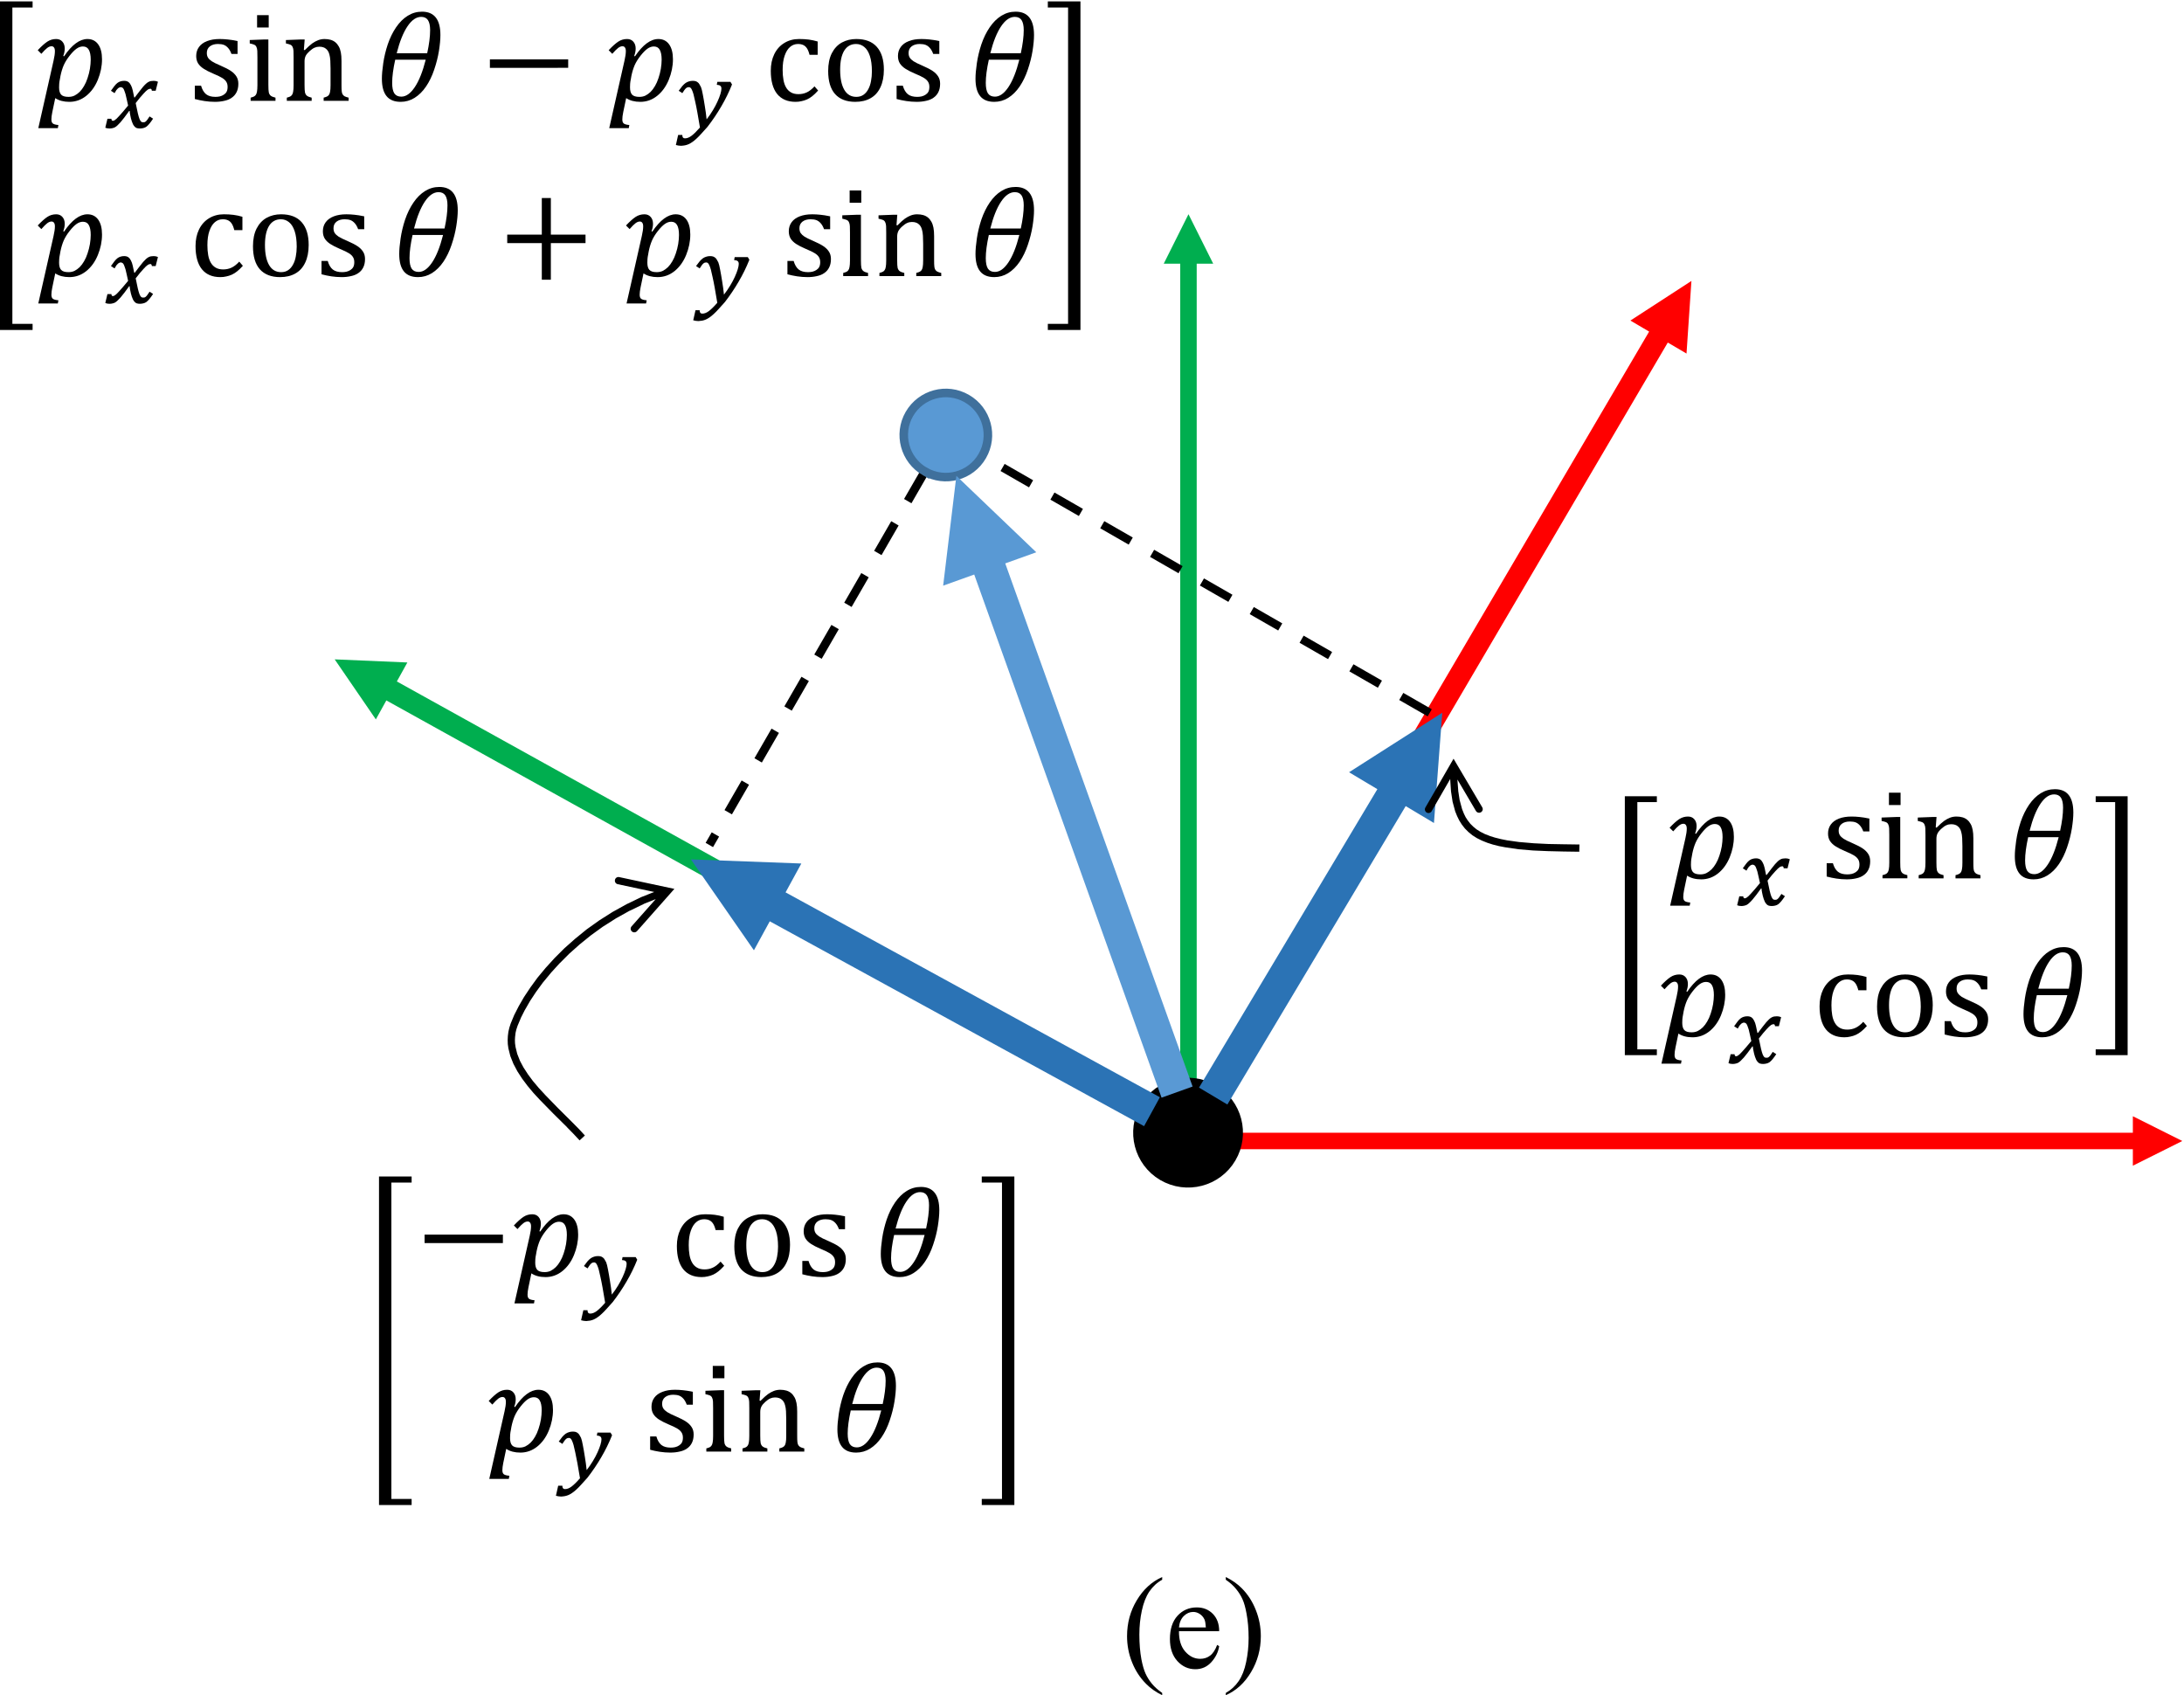<?xml version="1.0" encoding="UTF-8" standalone="no"?>
<!-- Created with Inkscape (http://www.inkscape.org/) -->

<svg
   xmlns:dc="http://purl.org/dc/elements/1.1/"
   xmlns:cc="http://creativecommons.org/ns#"
   xmlns:rdf="http://www.w3.org/1999/02/22-rdf-syntax-ns#"
   xmlns:svg="http://www.w3.org/2000/svg"
   xmlns="http://www.w3.org/2000/svg"
   xmlns:sodipodi="http://sodipodi.sourceforge.net/DTD/sodipodi-0.dtd"
   xmlns:inkscape="http://www.inkscape.org/namespaces/inkscape"
   version="1.1"
   id="svg3295"
   xml:space="preserve"
   width="340.229"
   height="264.039"
   viewBox="0 0 340.229 264.039"
   sodipodi:docname="rotation2d_2.svg"
   inkscape:version="0.92.4 (5da689c313, 2019-01-14)"><defs
     id="defs3299" /><sodipodi:namedview
     pagecolor="#ffffff"
     bordercolor="#666666"
     borderopacity="1"
     objecttolerance="10"
     gridtolerance="10"
     guidetolerance="10"
     inkscape:pageopacity="0"
     inkscape:pageshadow="2"
     inkscape:window-width="1920"
     inkscape:window-height="1001"
     id="namedview3297"
     showgrid="false"
     fit-margin-top="0"
     fit-margin-left="0"
     fit-margin-right="0"
     fit-margin-bottom="0"
     inkscape:zoom="0.75566151"
     inkscape:cx="39.7656"
     inkscape:cy="107.88439"
     inkscape:window-x="-9"
     inkscape:window-y="-9"
     inkscape:window-maximized="1"
     inkscape:current-layer="g3303" /><g
     id="g3303"
     inkscape:groupmode="layer"
     inkscape:label="rotation2d_2"
     transform="matrix(1.333,0,0,-1.333,0,312.309)"><g
       id="g3305"
       transform="matrix(0.845,0,0,0.845,0,36.202)"
       style="stroke-width:1.183"><path
         d="m 164.371,77.783 h 131.75 v -2.278 h -131.75 z m 130.609,2.281 6.84,-3.422 -6.84,-3.418 z"
         style="fill:#ff0000;fill-opacity:1;fill-rule:nonzero;stroke:none;stroke-width:1.183"
         id="path3307"
         inkscape:connector-curvature="0" /><path
         d="M 165.508,75.392 V 199.103 H 163.23 V 75.392 Z m 2.281,122.57 -3.418,6.84 -3.422,-6.84 z"
         style="fill:#00ae4f;fill-opacity:1;fill-rule:nonzero;stroke:none;stroke-width:1.183"
         id="path3309"
         inkscape:connector-curvature="0" /><g
         id="g3311"
         transform="matrix(1,0,0,-1,0,234.232)"
         style="stroke-width:1.183"><path
           d="m 158.551,157.348 c 0,-3.211 2.609,-5.821 5.82,-5.821 3.207,0 5.82,2.61 5.82,5.821 0,3.211 -2.613,5.82 -5.82,5.82 -3.211,0 -5.82,-2.609 -5.82,-5.82 z"
           style="fill:#7d7d7d;fill-opacity:1;fill-rule:evenodd;stroke:#7d7d7d;stroke-width:1.135;stroke-linecap:butt;stroke-linejoin:miter;stroke-miterlimit:10;stroke-dasharray:none;stroke-opacity:1"
           id="path3313"
           inkscape:connector-curvature="0" /></g><path
         d="m 163.008,77.814 65.832,112.051 2.578,-1.52 -65.816,-112.051 z m 62.48,112.281 8.442,5.481 -0.68,-10.043 z"
         style="fill:#ff0000;fill-opacity:1;fill-rule:nonzero;stroke:none;stroke-width:1.183"
         id="path3315"
         inkscape:connector-curvature="0" /><path
         d="m 164.961,75.693 -112.84,62.601 1.457,2.621 112.832,-62.589 z m -112.981,59.25 -5.691,8.301 10.051,-0.43 z"
         style="fill:#00ae4f;fill-opacity:1;fill-rule:nonzero;stroke:none;stroke-width:1.183"
         id="path3317"
         inkscape:connector-curvature="0" /><g
         id="g3319"
         transform="matrix(1,0,0,-1,0,234.232)"
         style="stroke-width:1.183"><path
           d="m 161.359,161.457 c -2.769,-1.629 -3.691,-5.199 -2.058,-7.969 1.617,-2.769 5.187,-3.691 7.957,-2.07 2.773,1.629 3.703,5.199 2.07,7.969 -1.629,2.769 -5.187,3.691 -7.969,2.07 z"
           style="fill:#000000;fill-opacity:1;fill-rule:evenodd;stroke:#000000;stroke-width:3.548;stroke-linecap:butt;stroke-linejoin:miter;stroke-miterlimit:10;stroke-dasharray:none;stroke-opacity:1"
           id="path3321"
           inkscape:connector-curvature="0" /></g><g
         id="g3323"
         transform="matrix(1,0,0,-1,0,234.232)"
         style="stroke-width:1.183"><path
           d="M 197.738,98.379 135.871,62.848"
           style="fill:none;stroke:#000000;stroke-width:1.135;stroke-linecap:butt;stroke-linejoin:miter;stroke-miterlimit:10;stroke-dasharray:4.542, 3.406;stroke-dashoffset:0;stroke-opacity:1"
           id="path3325"
           inkscape:connector-curvature="0" /></g><g
         id="g3327"
         transform="matrix(1,0,0,-1,0,234.232)"
         style="stroke-width:1.183"><path
           d="M 127.91,65.008 98.102,116.656"
           style="fill:none;stroke:#000000;stroke-width:1.183;stroke-linecap:butt;stroke-linejoin:miter;stroke-miterlimit:10;stroke-dasharray:4.731, 3.548;stroke-dashoffset:0;stroke-opacity:1"
           id="path3329"
           inkscape:connector-curvature="0" /></g><g
         id="g3331"
         transform="matrix(1,0,0,-1,0,234.232)"
         style="stroke-width:1.183"><path
           d="m 127.91,65.008 c -2.789,-1.61 -3.742,-5.168 -2.14,-7.949 1.609,-2.782 5.171,-3.743 7.949,-2.129 2.781,1.597 3.742,5.16 2.133,7.937 -1.602,2.789 -5.161,3.742 -7.942,2.141 z"
           style="fill:#5999d4;fill-opacity:1;fill-rule:evenodd;stroke:#3f709c;stroke-width:1.183;stroke-linecap:butt;stroke-linejoin:miter;stroke-miterlimit:10;stroke-dasharray:none;stroke-opacity:1"
           id="path3333"
           inkscape:connector-curvature="0" /></g><path
         d="m 158.23,78.693 -53.769,29.422 2.187,4 53.77,-29.422 z m -53.96,24.32 -8.719,12.57 15.277,-0.57 z"
         style="fill:#2b73b5;fill-opacity:1;fill-rule:nonzero;stroke:none;stroke-width:1.183"
         id="path3335"
         inkscape:connector-curvature="0" /><path
         d="m 80.16,76.724 -0.859,0.918 0.008,-0.008 -0.911,0.93 h 0.012 l -1.879,1.859 -1.863,1.903 -0.887,0.957 -0.82,0.98 -0.75,1 -0.66,1.02 -0.551,1.043 -0.422,1.058 -0.269,1.078 -0.079,0.571 -0.019,0.562 0.027,0.57 0.071,0.567 0.132,0.57 0.188,0.582 0.48,1.16 0.621,1.219 0.739,1.281 0.871,1.309 0.988,1.359 1.133,1.364 1.238,1.359 1.36,1.359 1.492,1.321 1.597,1.3 1.723,1.227 1.828,1.16 1.949,1.082 2.051,0.988 2.16,0.86 1.309,0.441 0.32,-0.949 -1.297,-0.43 0.028,0.008 -2.129,-0.847 0.031,0.007 -2.019,-0.98 0.019,0.023 -1.922,-1.07 0.031,0.02 -1.812,-1.153 0.023,0.024 -1.691,-1.223 0.02,0.019 -1.579,-1.277 0.02,0.02 -1.473,-1.313 0.02,0.024 -1.34,-1.344 0.012,0.023 -1.231,-1.351 0.02,0.019 -1.11,-1.34 0.02,0.032 -0.981,-1.34 0.012,0.019 -0.851,-1.289 0.011,0.02 -0.718,-1.25 0.007,0.027 -0.601,-1.187 0.023,0.027 -0.472,-1.117 0.019,0.039 -0.18,-0.539 0.012,0.039 -0.121,-0.52 0.012,0.039 -0.063,-0.531 v 0.043 l -0.027,-0.531 v 0.051 l 0.019,-0.52 v 0.047 l 0.071,-0.52 -0.012,0.063 0.25,-1.02 -0.019,0.059 0.398,-1.012 -0.027,0.051 0.527,-0.988 -0.02,0.039 0.641,-0.988 -0.019,0.027 0.73,-0.981 -0.02,0.032 0.809,-0.961 -0.008,0.012 0.879,-0.95 -0.012,0.008 1.84,-1.891 -0.008,0.012 1.879,-1.871 0.922,-0.93 0.86,-0.929 z m 5.481,36.41 7.629,-1.629 -5.168,-5.84 c -0.192,-0.21 -0.5,-0.23 -0.711,-0.043 -0.211,0.18 -0.223,0.5 -0.039,0.704 l 4.609,5.199 0.269,-0.82 -6.8,1.449 c -0.27,0.058 -0.442,0.328 -0.379,0.601 0.058,0.27 0.32,0.438 0.59,0.379 z"
         style="fill:#000000;fill-opacity:1;fill-rule:nonzero;stroke:none;stroke-width:1.183"
         id="path3337"
         inkscape:connector-curvature="0" /><path
         d="m 160.648,82.634 -26.679,74.488 4.289,1.543 26.683,-74.492 z m -30.207,70.801 1.829,15.187 11.05,-10.57 z"
         style="fill:#5999d4;fill-opacity:1;fill-rule:nonzero;stroke:none;stroke-width:1.183"
         id="path3339"
         inkscape:connector-curvature="0" /><path
         d="m 169.75,81.685 25.828,43.219 -3.918,2.34 -25.832,-43.219 z m 28.57,38.93 1.149,15.25 -12.891,-8.231 z"
         style="fill:#2b73b5;fill-opacity:1;fill-rule:nonzero;stroke:none;stroke-width:1.183"
         id="path3341"
         inkscape:connector-curvature="0" /><path
         d="m 289.84,124.314 h 4.418 V 88.513 h -4.418 v 0.801 h 2.691 v 34.191 h -2.691 z m -65.121,0 h 4.429 v -0.809 h -2.699 V 89.314 h 2.699 v -0.801 h -4.429 z"
         style="fill:#000000;fill-opacity:1;fill-rule:evenodd;stroke:none;stroke-width:1.183"
         id="path3343"
         inkscape:connector-curvature="0" /><path
         d="m 233.098,118.509 c 0.125,0.539 0.187,0.985 0.187,1.328 0,0.227 -0.043,0.395 -0.125,0.5 -0.074,0.114 -0.187,0.172 -0.344,0.172 -0.187,0 -0.386,-0.078 -0.593,-0.234 -0.2,-0.149 -0.469,-0.418 -0.813,-0.813 l -0.5,0.5 c 0.52,0.551 0.961,0.946 1.328,1.188 0.364,0.238 0.77,0.359 1.219,0.359 0.363,0 0.648,-0.121 0.859,-0.359 0.219,-0.242 0.329,-0.559 0.329,-0.953 0,-0.336 -0.071,-0.68 -0.204,-1.032 l 0.11,-0.046 c 1.082,1.593 2.16,2.39 3.234,2.39 0.633,0 1.129,-0.246 1.485,-0.734 0.351,-0.492 0.531,-1.18 0.531,-2.063 0,-0.961 -0.196,-1.906 -0.578,-2.843 -0.387,-0.938 -0.93,-1.684 -1.625,-2.235 -0.688,-0.543 -1.461,-0.812 -2.313,-0.812 -0.781,0 -1.433,0.172 -1.953,0.515 l -0.406,-1.937 c -0.086,-0.414 -0.125,-0.754 -0.125,-1.016 0,-0.258 0.062,-0.441 0.187,-0.547 0.133,-0.113 0.395,-0.187 0.782,-0.218 l -0.079,-0.438 h -2.703 z m 0.89,-2.484 c -0.062,-0.313 -0.101,-0.555 -0.109,-0.719 -0.012,-0.168 -0.016,-0.328 -0.016,-0.484 0,-0.461 0.094,-0.793 0.282,-1 0.195,-0.211 0.535,-0.313 1.015,-0.313 0.301,0 0.578,0.055 0.828,0.172 0.25,0.125 0.489,0.297 0.719,0.516 0.227,0.226 0.43,0.5 0.609,0.812 0.188,0.313 0.348,0.676 0.485,1.094 0.144,0.426 0.254,0.859 0.328,1.297 0.07,0.445 0.109,0.863 0.109,1.25 0,0.613 -0.09,1.07 -0.265,1.375 -0.168,0.301 -0.438,0.453 -0.813,0.453 -0.305,0 -0.601,-0.106 -0.89,-0.313 -0.282,-0.199 -0.602,-0.523 -0.954,-0.968 -0.343,-0.438 -0.617,-0.875 -0.812,-1.313 -0.188,-0.437 -0.34,-0.937 -0.453,-1.5 z"
         style="fill:#000000;fill-opacity:1;fill-rule:nonzero;stroke:none;stroke-width:1.183"
         id="path3345"
         inkscape:connector-curvature="0" /><path
         d="m 243.41,112.306 c -0.074,0.352 -0.14,0.66 -0.203,0.922 -0.055,0.258 -0.105,0.484 -0.156,0.672 -0.055,0.187 -0.106,0.336 -0.156,0.453 -0.043,0.125 -0.09,0.223 -0.141,0.297 -0.043,0.07 -0.094,0.117 -0.156,0.14 -0.055,0.032 -0.118,0.051 -0.188,0.063 -0.074,0 -0.14,-0.016 -0.203,-0.047 -0.062,-0.023 -0.133,-0.062 -0.203,-0.125 -0.063,-0.055 -0.137,-0.133 -0.219,-0.234 -0.074,-0.106 -0.156,-0.246 -0.25,-0.422 l -0.5,0.328 c 0.176,0.25 0.332,0.461 0.469,0.641 0.144,0.187 0.285,0.332 0.422,0.437 0.133,0.102 0.273,0.176 0.422,0.219 0.156,0.051 0.328,0.078 0.515,0.078 0.239,0 0.43,-0.055 0.578,-0.156 0.145,-0.106 0.266,-0.258 0.36,-0.453 0.101,-0.188 0.187,-0.43 0.25,-0.719 0.062,-0.281 0.129,-0.606 0.203,-0.969 h 0.078 c 0.258,0.332 0.477,0.617 0.656,0.859 0.188,0.25 0.352,0.457 0.5,0.625 0.145,0.165 0.274,0.301 0.391,0.407 0.125,0.113 0.238,0.195 0.344,0.25 0.113,0.062 0.226,0.101 0.343,0.125 0.114,0.019 0.243,0.031 0.391,0.031 0.207,0 0.398,-0.043 0.578,-0.125 l -0.312,-1.25 h -0.532 c -0.011,0.187 -0.078,0.281 -0.203,0.281 -0.054,0 -0.105,-0.012 -0.156,-0.031 -0.055,-0.012 -0.121,-0.043 -0.203,-0.094 -0.074,-0.054 -0.164,-0.125 -0.266,-0.219 -0.093,-0.093 -0.211,-0.214 -0.343,-0.359 -0.137,-0.148 -0.293,-0.324 -0.469,-0.531 -0.168,-0.211 -0.367,-0.461 -0.594,-0.75 0.113,-0.586 0.211,-1.055 0.297,-1.406 0.082,-0.344 0.16,-0.61 0.234,-0.797 0.082,-0.188 0.16,-0.313 0.235,-0.375 0.07,-0.055 0.16,-0.078 0.265,-0.078 0.071,0 0.133,0.003 0.188,0.015 0.062,0.02 0.125,0.055 0.187,0.11 0.071,0.062 0.145,0.144 0.219,0.25 0.082,0.113 0.18,0.257 0.297,0.437 l 0.484,-0.312 c -0.187,-0.282 -0.355,-0.512 -0.5,-0.688 -0.148,-0.18 -0.289,-0.32 -0.422,-0.422 -0.136,-0.094 -0.277,-0.156 -0.421,-0.187 -0.149,-0.039 -0.309,-0.063 -0.485,-0.063 -0.168,0 -0.312,0.024 -0.437,0.063 -0.125,0.043 -0.235,0.125 -0.328,0.25 -0.063,0.07 -0.125,0.164 -0.188,0.281 -0.055,0.125 -0.105,0.254 -0.156,0.391 -0.043,0.132 -0.086,0.273 -0.125,0.421 -0.031,0.157 -0.063,0.301 -0.094,0.438 -0.023,0.133 -0.043,0.25 -0.062,0.344 -0.012,0.101 -0.016,0.179 -0.016,0.234 h -0.078 c -0.25,-0.336 -0.469,-0.633 -0.656,-0.891 -0.188,-0.25 -0.36,-0.464 -0.516,-0.64 -0.156,-0.18 -0.297,-0.324 -0.422,-0.438 -0.117,-0.117 -0.234,-0.211 -0.359,-0.281 -0.118,-0.062 -0.235,-0.101 -0.36,-0.125 -0.125,-0.031 -0.261,-0.047 -0.406,-0.047 -0.23,0 -0.422,0.039 -0.578,0.11 l 0.297,1.234 h 0.547 c 0.007,-0.188 0.078,-0.281 0.203,-0.281 0.051,0.008 0.097,0.019 0.14,0.031 0.039,0.008 0.086,0.035 0.141,0.078 0.063,0.039 0.141,0.102 0.234,0.188 0.094,0.093 0.207,0.211 0.344,0.359 0.145,0.156 0.317,0.348 0.516,0.578 0.207,0.238 0.453,0.531 0.734,0.875 z"
         style="fill:#000000;fill-opacity:1;fill-rule:nonzero;stroke:none;stroke-width:1.183"
         id="path3347"
         inkscape:connector-curvature="0" /><path
         d="m 258.543,119.447 h -0.844 c -0.125,0.343 -0.277,0.613 -0.453,0.812 -0.18,0.207 -0.375,0.352 -0.594,0.438 -0.218,0.082 -0.492,0.125 -0.812,0.125 -0.469,0 -0.844,-0.11 -1.125,-0.328 -0.281,-0.219 -0.422,-0.524 -0.422,-0.907 0,-0.273 0.055,-0.496 0.172,-0.672 0.113,-0.168 0.285,-0.328 0.515,-0.484 0.239,-0.156 0.649,-0.359 1.235,-0.609 0.601,-0.262 1.066,-0.5 1.39,-0.719 0.321,-0.211 0.579,-0.461 0.766,-0.75 0.188,-0.281 0.281,-0.625 0.281,-1.031 0,-0.461 -0.086,-0.852 -0.25,-1.172 -0.156,-0.313 -0.382,-0.57 -0.672,-0.766 -0.281,-0.199 -0.621,-0.34 -1.015,-0.422 -0.399,-0.093 -0.828,-0.14 -1.297,-0.14 -0.492,0 -0.969,0.039 -1.438,0.109 -0.46,0.07 -0.906,0.164 -1.343,0.281 v 1.844 h 0.859 c 0.156,-0.543 0.391,-0.937 0.703,-1.187 0.313,-0.243 0.739,-0.36 1.281,-0.36 0.208,0 0.411,0.02 0.61,0.063 0.207,0.05 0.39,0.129 0.547,0.234 0.164,0.102 0.297,0.238 0.39,0.406 0.094,0.176 0.141,0.399 0.141,0.672 0,0.289 -0.063,0.531 -0.188,0.719 -0.117,0.187 -0.296,0.359 -0.546,0.516 -0.243,0.156 -0.672,0.363 -1.297,0.625 -0.532,0.226 -0.961,0.445 -1.282,0.656 -0.324,0.207 -0.578,0.453 -0.765,0.734 -0.18,0.289 -0.266,0.633 -0.266,1.031 0,0.477 0.129,0.895 0.391,1.25 0.258,0.352 0.633,0.625 1.125,0.813 0.488,0.187 1.066,0.281 1.734,0.281 0.383,0 0.754,-0.023 1.11,-0.062 0.363,-0.032 0.816,-0.106 1.359,-0.219 z"
         style="fill:#000000;fill-opacity:1;fill-rule:nonzero;stroke:none;stroke-width:1.183"
         id="path3349"
         inkscape:connector-curvature="0" /><path
         d="m 262.855,124.806 v -1.703 h -1.609 v 1.703 z m -2.5,-11.406 c 0.227,0.062 0.391,0.117 0.485,0.172 0.094,0.05 0.172,0.125 0.234,0.218 0.071,0.094 0.125,0.239 0.156,0.438 0.04,0.195 0.063,0.5 0.063,0.906 v 3.828 c 0,0.375 -0.008,0.676 -0.016,0.907 -0.011,0.226 -0.054,0.41 -0.125,0.546 -0.062,0.145 -0.168,0.25 -0.312,0.313 -0.149,0.062 -0.352,0.117 -0.61,0.172 v 0.469 l 2.047,0.078 h 0.532 v -6.282 c 0,-0.511 0.019,-0.867 0.062,-1.062 0.051,-0.188 0.141,-0.336 0.266,-0.438 0.133,-0.105 0.351,-0.195 0.656,-0.265 v -0.438 h -3.438 z"
         style="fill:#000000;fill-opacity:1;fill-rule:nonzero;stroke:none;stroke-width:1.183"
         id="path3351"
         inkscape:connector-curvature="0" /><path
         d="m 273.906,112.962 h -3.453 v 0.438 c 0.227,0.062 0.391,0.117 0.485,0.172 0.101,0.05 0.187,0.125 0.25,0.218 0.07,0.094 0.125,0.239 0.156,0.438 0.039,0.195 0.062,0.492 0.062,0.891 v 2.312 c 0,0.406 -0.011,0.774 -0.031,1.109 -0.023,0.332 -0.062,0.602 -0.125,0.813 -0.055,0.219 -0.121,0.383 -0.203,0.5 -0.074,0.125 -0.168,0.227 -0.281,0.312 -0.106,0.094 -0.231,0.161 -0.375,0.204 -0.137,0.05 -0.321,0.078 -0.547,0.078 -0.231,0 -0.449,-0.047 -0.656,-0.141 -0.2,-0.086 -0.422,-0.242 -0.672,-0.469 -0.25,-0.218 -0.434,-0.437 -0.547,-0.656 -0.106,-0.219 -0.156,-0.469 -0.156,-0.75 v -3.266 c 0,-0.511 0.019,-0.867 0.062,-1.062 0.051,-0.188 0.141,-0.336 0.266,-0.438 0.132,-0.105 0.351,-0.195 0.656,-0.265 v -0.438 h -3.438 v 0.438 c 0.227,0.062 0.391,0.117 0.485,0.172 0.094,0.05 0.172,0.125 0.234,0.218 0.07,0.094 0.125,0.239 0.156,0.438 0.039,0.195 0.063,0.5 0.063,0.906 v 3.828 c 0,0.375 -0.008,0.676 -0.016,0.907 -0.011,0.226 -0.054,0.41 -0.125,0.546 -0.062,0.145 -0.168,0.25 -0.312,0.313 -0.149,0.062 -0.352,0.117 -0.61,0.172 v 0.469 l 2.047,0.078 h 0.547 l -0.109,-1.438 0.125,-0.031 c 0.437,0.437 0.785,0.75 1.047,0.937 0.269,0.188 0.539,0.332 0.812,0.438 0.27,0.102 0.563,0.156 0.875,0.156 0.313,0 0.594,-0.039 0.844,-0.109 0.25,-0.074 0.469,-0.188 0.656,-0.344 0.188,-0.156 0.344,-0.351 0.469,-0.578 0.125,-0.219 0.219,-0.492 0.281,-0.813 0.063,-0.312 0.094,-0.71 0.094,-1.187 v -3.313 c 0,-0.406 0.008,-0.703 0.031,-0.89 0.02,-0.18 0.063,-0.32 0.125,-0.422 0.063,-0.094 0.145,-0.18 0.25,-0.25 0.113,-0.063 0.305,-0.133 0.578,-0.203 z"
         style="fill:#000000;fill-opacity:1;fill-rule:nonzero;stroke:none;stroke-width:1.183"
         id="path3353"
         inkscape:connector-curvature="0" /><path
         d="m 281.25,112.822 c -0.875,0 -1.527,0.265 -1.953,0.797 -0.43,0.531 -0.641,1.332 -0.641,2.406 0,0.57 0.063,1.285 0.188,2.14 0.125,0.852 0.332,1.723 0.625,2.61 0.301,0.883 0.687,1.672 1.156,2.359 0.469,0.688 1.004,1.219 1.609,1.594 0.602,0.375 1.258,0.562 1.969,0.562 1.695,0 2.547,-1.078 2.547,-3.234 0,-0.617 -0.07,-1.344 -0.203,-2.187 -0.137,-0.844 -0.356,-1.711 -0.656,-2.594 -0.293,-0.875 -0.668,-1.653 -1.125,-2.328 -0.461,-0.68 -0.993,-1.203 -1.594,-1.578 -0.594,-0.368 -1.234,-0.547 -1.922,-0.547 z m -0.547,6.718 h 4.219 c 0.269,1.239 0.406,2.305 0.406,3.204 0,0.613 -0.101,1.07 -0.297,1.375 -0.199,0.3 -0.511,0.453 -0.937,0.453 -0.68,0 -1.309,-0.434 -1.891,-1.297 -0.586,-0.867 -1.086,-2.11 -1.5,-3.735 z m 4.016,-0.89 H 280.5 c -0.281,-1.274 -0.422,-2.34 -0.422,-3.203 0,-0.657 0.098,-1.141 0.297,-1.453 0.207,-0.305 0.531,-0.454 0.969,-0.454 0.656,0 1.273,0.438 1.859,1.313 0.594,0.883 1.098,2.148 1.516,3.797 z"
         style="fill:#000000;fill-opacity:1;fill-rule:nonzero;stroke:none;stroke-width:1.183"
         id="path3355"
         inkscape:connector-curvature="0" /><path
         d="m 231.895,96.669 c 0.125,0.539 0.187,0.985 0.187,1.328 0,0.227 -0.043,0.395 -0.125,0.5 -0.074,0.114 -0.187,0.172 -0.344,0.172 -0.187,0 -0.386,-0.078 -0.593,-0.234 -0.2,-0.148 -0.469,-0.418 -0.813,-0.813 l -0.5,0.5 c 0.52,0.551 0.961,0.946 1.328,1.188 0.363,0.238 0.77,0.359 1.219,0.359 0.363,0 0.648,-0.121 0.859,-0.359 0.219,-0.242 0.328,-0.559 0.328,-0.953 0,-0.336 -0.07,-0.68 -0.203,-1.031 l 0.11,-0.047 c 1.082,1.593 2.16,2.39 3.234,2.39 0.633,0 1.129,-0.246 1.484,-0.734 0.352,-0.492 0.532,-1.18 0.532,-2.063 0,-0.96 -0.196,-1.906 -0.578,-2.843 -0.387,-0.938 -0.93,-1.684 -1.625,-2.235 -0.688,-0.543 -1.461,-0.812 -2.313,-0.812 -0.781,0 -1.434,0.172 -1.953,0.515 l -0.406,-1.937 c -0.086,-0.414 -0.125,-0.754 -0.125,-1.016 0,-0.257 0.062,-0.441 0.187,-0.547 0.133,-0.113 0.395,-0.187 0.781,-0.218 l -0.078,-0.438 h -2.703 z m 0.89,-2.484 c -0.062,-0.313 -0.101,-0.555 -0.109,-0.719 -0.012,-0.168 -0.016,-0.328 -0.016,-0.484 0,-0.461 0.094,-0.793 0.281,-1 0.196,-0.211 0.536,-0.313 1.016,-0.313 0.301,0 0.578,0.055 0.828,0.172 0.25,0.125 0.488,0.297 0.719,0.516 0.226,0.226 0.43,0.5 0.609,0.812 0.188,0.313 0.348,0.676 0.485,1.094 0.144,0.426 0.254,0.859 0.328,1.297 0.07,0.445 0.109,0.863 0.109,1.25 0,0.613 -0.09,1.07 -0.265,1.375 -0.168,0.301 -0.438,0.453 -0.813,0.453 -0.305,0 -0.602,-0.105 -0.891,-0.312 -0.281,-0.2 -0.601,-0.524 -0.953,-0.969 -0.343,-0.438 -0.617,-0.875 -0.812,-1.313 -0.188,-0.437 -0.34,-0.937 -0.453,-1.5 z"
         style="fill:#000000;fill-opacity:1;fill-rule:nonzero;stroke:none;stroke-width:1.183"
         id="path3357"
         inkscape:connector-curvature="0" /><path
         d="m 242.211,90.466 c -0.074,0.352 -0.141,0.66 -0.203,0.922 -0.055,0.258 -0.106,0.484 -0.156,0.672 -0.055,0.187 -0.106,0.336 -0.157,0.453 -0.043,0.125 -0.09,0.223 -0.14,0.297 -0.043,0.07 -0.094,0.117 -0.157,0.141 -0.054,0.031 -0.117,0.05 -0.187,0.062 -0.074,0 -0.141,-0.016 -0.203,-0.047 -0.063,-0.023 -0.133,-0.062 -0.203,-0.125 -0.063,-0.054 -0.137,-0.133 -0.219,-0.234 -0.074,-0.106 -0.156,-0.246 -0.25,-0.422 l -0.5,0.328 c 0.176,0.25 0.332,0.461 0.469,0.641 0.144,0.187 0.285,0.332 0.422,0.437 0.132,0.102 0.273,0.176 0.421,0.219 0.157,0.051 0.329,0.078 0.516,0.078 0.238,0 0.43,-0.055 0.578,-0.156 0.145,-0.106 0.266,-0.258 0.36,-0.453 0.101,-0.188 0.187,-0.43 0.25,-0.719 0.062,-0.281 0.128,-0.605 0.203,-0.969 h 0.078 c 0.258,0.332 0.476,0.617 0.656,0.86 0.188,0.25 0.352,0.457 0.5,0.625 0.145,0.164 0.274,0.3 0.391,0.406 0.125,0.113 0.238,0.195 0.343,0.25 0.114,0.062 0.227,0.101 0.344,0.125 0.113,0.019 0.242,0.031 0.391,0.031 0.207,0 0.398,-0.043 0.578,-0.125 l -0.313,-1.25 h -0.531 c -0.012,0.188 -0.078,0.281 -0.203,0.281 -0.055,0 -0.105,-0.011 -0.156,-0.031 -0.055,-0.012 -0.121,-0.043 -0.203,-0.094 -0.075,-0.054 -0.164,-0.125 -0.266,-0.218 -0.094,-0.094 -0.211,-0.215 -0.344,-0.36 -0.136,-0.148 -0.293,-0.324 -0.468,-0.531 -0.168,-0.211 -0.368,-0.461 -0.594,-0.75 0.113,-0.586 0.211,-1.055 0.297,-1.406 0.082,-0.344 0.16,-0.61 0.234,-0.797 0.082,-0.188 0.16,-0.313 0.234,-0.375 0.071,-0.055 0.161,-0.078 0.266,-0.078 0.07,0 0.133,0.004 0.188,0.015 0.062,0.02 0.125,0.055 0.187,0.11 0.07,0.062 0.145,0.144 0.219,0.25 0.082,0.113 0.18,0.258 0.297,0.437 l 0.484,-0.312 c -0.187,-0.282 -0.355,-0.512 -0.5,-0.688 -0.148,-0.179 -0.289,-0.32 -0.422,-0.422 -0.137,-0.093 -0.277,-0.156 -0.422,-0.187 -0.148,-0.039 -0.308,-0.063 -0.484,-0.063 -0.168,0 -0.313,0.024 -0.438,0.063 -0.125,0.043 -0.234,0.125 -0.328,0.25 -0.062,0.07 -0.125,0.164 -0.187,0.281 -0.055,0.125 -0.106,0.254 -0.156,0.391 -0.043,0.133 -0.086,0.273 -0.125,0.422 -0.032,0.156 -0.063,0.3 -0.094,0.437 -0.024,0.133 -0.043,0.25 -0.063,0.344 -0.011,0.101 -0.015,0.18 -0.015,0.234 h -0.078 c -0.25,-0.336 -0.469,-0.633 -0.657,-0.89 -0.187,-0.25 -0.359,-0.465 -0.515,-0.641 -0.157,-0.18 -0.297,-0.324 -0.422,-0.438 -0.117,-0.117 -0.235,-0.21 -0.36,-0.281 -0.117,-0.062 -0.234,-0.101 -0.359,-0.125 -0.125,-0.031 -0.262,-0.047 -0.406,-0.047 -0.231,0 -0.422,0.039 -0.578,0.11 l 0.297,1.234 h 0.546 c 0.008,-0.187 0.079,-0.281 0.204,-0.281 0.05,0.008 0.097,0.019 0.14,0.031 0.039,0.008 0.086,0.035 0.141,0.078 0.062,0.039 0.14,0.102 0.234,0.188 0.094,0.093 0.207,0.211 0.344,0.359 0.144,0.156 0.316,0.348 0.516,0.578 0.207,0.239 0.453,0.531 0.734,0.875 z"
         style="fill:#000000;fill-opacity:1;fill-rule:nonzero;stroke:none;stroke-width:1.183"
         id="path3359"
         inkscape:connector-curvature="0" /><path
         d="m 258.137,99.326 v -1.844 h -1.125 c -0.094,0.383 -0.215,0.687 -0.36,0.906 -0.148,0.219 -0.32,0.367 -0.515,0.453 -0.199,0.094 -0.438,0.141 -0.719,0.141 -0.418,0 -0.781,-0.137 -1.094,-0.406 -0.312,-0.262 -0.562,-0.664 -0.75,-1.204 -0.187,-0.531 -0.281,-1.187 -0.281,-1.968 0,-0.5 0.035,-0.961 0.109,-1.375 0.071,-0.407 0.192,-0.758 0.36,-1.047 0.164,-0.293 0.39,-0.524 0.672,-0.688 0.281,-0.168 0.629,-0.25 1.046,-0.25 0.407,0 0.782,0.078 1.125,0.235 0.352,0.156 0.719,0.437 1.094,0.843 l 0.5,-0.578 c -0.304,-0.336 -0.57,-0.589 -0.797,-0.765 -0.218,-0.18 -0.461,-0.328 -0.718,-0.453 -0.262,-0.118 -0.524,-0.2 -0.782,-0.25 -0.25,-0.063 -0.527,-0.094 -0.828,-0.094 -1.105,0 -1.953,0.363 -2.547,1.094 -0.586,0.738 -0.875,1.804 -0.875,3.203 0,0.863 0.161,1.629 0.485,2.297 0.332,0.675 0.797,1.191 1.39,1.546 0.594,0.364 1.274,0.547 2.047,0.547 0.477,0 0.922,-0.027 1.328,-0.078 0.407,-0.054 0.817,-0.14 1.235,-0.265 z"
         style="fill:#000000;fill-opacity:1;fill-rule:nonzero;stroke:none;stroke-width:1.183"
         id="path3361"
         inkscape:connector-curvature="0" /><path
         d="m 263.352,90.982 c -1.219,0 -2.153,0.359 -2.797,1.078 -0.637,0.719 -0.953,1.781 -0.953,3.187 0,0.969 0.164,1.786 0.5,2.454 0.343,0.664 0.804,1.16 1.39,1.484 0.582,0.32 1.25,0.484 2,0.484 1.258,0 2.207,-0.367 2.844,-1.093 0.644,-0.731 0.969,-1.778 0.969,-3.141 0,-0.969 -0.164,-1.789 -0.485,-2.453 -0.312,-0.668 -0.765,-1.168 -1.359,-1.5 -0.594,-0.336 -1.297,-0.5 -2.109,-0.5 z m -2.094,4.453 c 0,-1.211 0.191,-2.141 0.578,-2.797 0.383,-0.648 0.937,-0.969 1.656,-0.969 0.383,0 0.711,0.094 0.985,0.282 0.281,0.195 0.503,0.457 0.671,0.781 0.176,0.32 0.301,0.691 0.375,1.109 0.082,0.426 0.125,0.875 0.125,1.344 0,0.863 -0.093,1.578 -0.281,2.141 -0.187,0.57 -0.449,0.988 -0.781,1.25 -0.324,0.269 -0.699,0.406 -1.125,0.406 -0.711,0 -1.258,-0.309 -1.641,-0.922 -0.375,-0.617 -0.562,-1.492 -0.562,-2.625 z"
         style="fill:#000000;fill-opacity:1;fill-rule:nonzero;stroke:none;stroke-width:1.183"
         id="path3363"
         inkscape:connector-curvature="0" /><path
         d="m 274.855,97.607 h -0.843 c -0.125,0.344 -0.278,0.613 -0.453,0.812 -0.18,0.207 -0.375,0.352 -0.594,0.438 -0.219,0.082 -0.492,0.125 -0.813,0.125 -0.468,0 -0.843,-0.11 -1.125,-0.328 -0.281,-0.219 -0.422,-0.524 -0.422,-0.907 0,-0.273 0.055,-0.496 0.172,-0.671 0.114,-0.168 0.286,-0.329 0.516,-0.485 0.238,-0.156 0.648,-0.359 1.234,-0.609 0.602,-0.262 1.067,-0.5 1.391,-0.719 0.32,-0.211 0.578,-0.461 0.766,-0.75 0.187,-0.281 0.281,-0.625 0.281,-1.031 0,-0.461 -0.086,-0.852 -0.25,-1.172 -0.156,-0.313 -0.383,-0.57 -0.672,-0.766 -0.281,-0.199 -0.621,-0.339 -1.016,-0.422 -0.398,-0.093 -0.828,-0.14 -1.297,-0.14 -0.492,0 -0.968,0.039 -1.437,0.109 -0.461,0.071 -0.906,0.164 -1.344,0.281 v 1.844 h 0.86 c 0.156,-0.543 0.39,-0.937 0.703,-1.187 0.312,-0.242 0.738,-0.36 1.281,-0.36 0.207,0 0.41,0.02 0.609,0.063 0.207,0.051 0.391,0.129 0.547,0.234 0.164,0.102 0.297,0.239 0.391,0.406 0.094,0.176 0.14,0.399 0.14,0.672 0,0.289 -0.062,0.532 -0.187,0.719 -0.117,0.188 -0.297,0.359 -0.547,0.516 -0.242,0.156 -0.672,0.363 -1.297,0.625 -0.531,0.226 -0.961,0.445 -1.281,0.656 -0.324,0.207 -0.578,0.453 -0.766,0.734 -0.179,0.289 -0.265,0.633 -0.265,1.032 0,0.476 0.129,0.894 0.39,1.25 0.258,0.351 0.633,0.625 1.125,0.812 0.489,0.188 1.067,0.281 1.735,0.281 0.383,0 0.754,-0.023 1.109,-0.062 0.363,-0.031 0.817,-0.106 1.359,-0.219 z"
         style="fill:#000000;fill-opacity:1;fill-rule:nonzero;stroke:none;stroke-width:1.183"
         id="path3365"
         inkscape:connector-curvature="0" /><path
         d="m 282.449,90.982 c -0.875,0 -1.527,0.265 -1.953,0.797 -0.43,0.531 -0.641,1.332 -0.641,2.406 0,0.57 0.063,1.285 0.188,2.141 0.125,0.851 0.332,1.722 0.625,2.609 0.301,0.883 0.687,1.672 1.156,2.359 0.469,0.688 1.004,1.219 1.61,1.594 0.601,0.375 1.257,0.563 1.968,0.563 1.696,0 2.547,-1.079 2.547,-3.235 0,-0.617 -0.07,-1.344 -0.203,-2.187 -0.137,-0.844 -0.355,-1.711 -0.656,-2.594 -0.293,-0.875 -0.668,-1.652 -1.125,-2.328 -0.461,-0.68 -0.992,-1.203 -1.594,-1.578 -0.594,-0.367 -1.234,-0.547 -1.922,-0.547 z m -0.547,6.719 h 4.219 c 0.27,1.238 0.406,2.304 0.406,3.203 0,0.613 -0.101,1.07 -0.297,1.375 -0.199,0.301 -0.511,0.453 -0.937,0.453 -0.68,0 -1.309,-0.434 -1.891,-1.297 -0.586,-0.867 -1.086,-2.109 -1.5,-3.734 z m 4.016,-0.891 h -4.219 c -0.281,-1.273 -0.422,-2.34 -0.422,-3.203 0,-0.656 0.098,-1.141 0.297,-1.453 0.207,-0.305 0.531,-0.453 0.969,-0.453 0.656,0 1.273,0.437 1.859,1.312 0.594,0.883 1.098,2.149 1.516,3.797 z"
         style="fill:#000000;fill-opacity:1;fill-rule:nonzero;stroke:none;stroke-width:1.183"
         id="path3367"
         inkscape:connector-curvature="0" /><path
         d="m 135.781,71.732 h 4.508 v -45.43 h -4.508 v 0.84 h 2.797 v 43.75 h -2.797 z m -83.363,0 h 4.512 v -0.84 h -2.801 v -43.75 h 2.801 v -0.84 h -4.512 z"
         style="fill:#000000;fill-opacity:1;fill-rule:evenodd;stroke:none;stroke-width:1.183"
         id="path3369"
         inkscape:connector-curvature="0" /><path
         d="M 58.723,63.697 H 69.551 V 62.525 H 58.723 Z"
         style="fill:#000000;fill-opacity:1;fill-rule:nonzero;stroke:none;stroke-width:1.183"
         id="path3371"
         inkscape:connector-curvature="0" /><path
         d="m 73.258,63.509 c 0.125,0.539 0.187,0.985 0.187,1.328 0,0.227 -0.043,0.395 -0.125,0.5 -0.074,0.114 -0.187,0.172 -0.343,0.172 -0.188,0 -0.387,-0.078 -0.594,-0.234 -0.199,-0.149 -0.469,-0.418 -0.813,-0.813 l -0.5,0.5 c 0.52,0.551 0.961,0.946 1.328,1.188 0.364,0.238 0.77,0.359 1.219,0.359 0.363,0 0.649,-0.121 0.86,-0.359 0.218,-0.242 0.328,-0.559 0.328,-0.953 0,-0.336 -0.071,-0.68 -0.203,-1.032 l 0.109,-0.046 c 1.082,1.593 2.16,2.39 3.234,2.39 0.633,0 1.129,-0.246 1.485,-0.734 0.351,-0.492 0.531,-1.18 0.531,-2.063 0,-0.961 -0.195,-1.906 -0.578,-2.843 -0.387,-0.938 -0.93,-1.684 -1.625,-2.235 -0.688,-0.543 -1.461,-0.812 -2.313,-0.812 -0.781,0 -1.433,0.172 -1.953,0.515 L 73.086,56.4 C 73,55.986 72.961,55.646 72.961,55.384 c 0,-0.258 0.062,-0.441 0.187,-0.547 0.133,-0.113 0.395,-0.187 0.782,-0.218 l -0.078,-0.438 h -2.704 z m 0.89,-2.484 c -0.062,-0.313 -0.101,-0.555 -0.109,-0.719 -0.012,-0.168 -0.016,-0.328 -0.016,-0.484 0,-0.461 0.094,-0.793 0.282,-1 0.195,-0.211 0.535,-0.313 1.015,-0.313 0.301,0 0.578,0.055 0.828,0.172 0.25,0.125 0.489,0.297 0.719,0.516 0.227,0.226 0.43,0.5 0.61,0.812 0.187,0.313 0.347,0.676 0.484,1.094 0.144,0.426 0.254,0.859 0.328,1.297 0.07,0.445 0.109,0.863 0.109,1.25 0,0.613 -0.089,1.07 -0.265,1.375 -0.168,0.301 -0.438,0.453 -0.813,0.453 -0.304,0 -0.601,-0.106 -0.89,-0.313 -0.282,-0.199 -0.602,-0.523 -0.953,-0.968 -0.344,-0.438 -0.618,-0.875 -0.813,-1.313 -0.187,-0.437 -0.34,-0.937 -0.453,-1.5 z"
         style="fill:#000000;fill-opacity:1;fill-rule:nonzero;stroke:none;stroke-width:1.183"
         id="path3373"
         inkscape:connector-curvature="0" /><path
         d="m 83.695,54.275 c -0.136,0.812 -0.257,1.508 -0.359,2.094 -0.106,0.582 -0.203,1.078 -0.297,1.484 -0.086,0.414 -0.164,0.754 -0.234,1.016 -0.075,0.257 -0.149,0.461 -0.219,0.609 -0.063,0.144 -0.133,0.242 -0.203,0.297 -0.063,0.051 -0.137,0.078 -0.219,0.078 -0.074,0 -0.141,-0.012 -0.203,-0.031 -0.063,-0.024 -0.133,-0.063 -0.203,-0.125 -0.063,-0.055 -0.137,-0.137 -0.219,-0.25 -0.074,-0.106 -0.168,-0.246 -0.281,-0.422 l -0.5,0.328 c 0.187,0.258 0.351,0.477 0.5,0.656 0.156,0.176 0.305,0.317 0.453,0.422 0.156,0.102 0.312,0.176 0.469,0.219 0.156,0.051 0.328,0.078 0.515,0.078 0.145,0 0.274,-0.016 0.391,-0.047 0.113,-0.031 0.211,-0.086 0.297,-0.156 0.094,-0.063 0.172,-0.153 0.234,-0.266 0.071,-0.105 0.145,-0.234 0.219,-0.39 0.039,-0.094 0.082,-0.231 0.125,-0.407 0.039,-0.168 0.082,-0.367 0.125,-0.593 0.051,-0.231 0.098,-0.485 0.141,-0.766 0.05,-0.273 0.097,-0.559 0.14,-0.859 0.051,-0.293 0.098,-0.602 0.141,-0.922 0.039,-0.313 0.078,-0.621 0.109,-0.922 0.321,0.414 0.61,0.832 0.86,1.25 0.257,0.426 0.472,0.828 0.64,1.203 0.176,0.383 0.313,0.734 0.406,1.047 0.094,0.312 0.141,0.562 0.141,0.75 0,0.187 -0.055,0.316 -0.156,0.39 -0.094,0.082 -0.258,0.129 -0.485,0.141 l 0.079,0.406 h 1.812 l 0.219,-0.359 c -0.418,-1.055 -0.914,-2.063 -1.485,-3.031 -0.562,-0.969 -1.199,-1.914 -1.906,-2.828 -0.312,-0.364 -0.594,-0.676 -0.844,-0.938 -0.242,-0.269 -0.464,-0.5 -0.671,-0.687 -0.211,-0.196 -0.407,-0.36 -0.594,-0.485 -0.18,-0.125 -0.352,-0.222 -0.516,-0.297 -0.168,-0.07 -0.336,-0.125 -0.5,-0.156 -0.168,-0.031 -0.344,-0.051 -0.531,-0.062 -0.094,0 -0.215,0.011 -0.359,0.031 -0.137,0.023 -0.258,0.047 -0.36,0.078 l 0.313,1.391 h 0.578 v -0.032 c 0,-0.289 0.117,-0.437 0.359,-0.437 0.301,0 0.61,0.121 0.922,0.359 0.32,0.242 0.707,0.621 1.156,1.141 z"
         style="fill:#000000;fill-opacity:1;fill-rule:nonzero;stroke:none;stroke-width:1.183"
         id="path3375"
         inkscape:connector-curvature="0" /><path
         d="m 100.098,66.165 v -1.843 h -1.125 c -0.094,0.383 -0.215,0.687 -0.36,0.906 -0.148,0.219 -0.32,0.367 -0.515,0.453 -0.2,0.094 -0.438,0.141 -0.719,0.141 -0.418,0 -0.781,-0.137 -1.094,-0.407 -0.312,-0.261 -0.562,-0.664 -0.75,-1.203 -0.187,-0.531 -0.281,-1.187 -0.281,-1.968 0,-0.5 0.035,-0.961 0.109,-1.375 0.071,-0.407 0.192,-0.758 0.36,-1.047 0.164,-0.293 0.39,-0.524 0.672,-0.688 0.281,-0.168 0.628,-0.25 1.046,-0.25 0.407,0 0.782,0.078 1.125,0.235 0.352,0.156 0.719,0.437 1.094,0.843 l 0.5,-0.578 c -0.305,-0.336 -0.57,-0.59 -0.797,-0.765 -0.218,-0.18 -0.461,-0.329 -0.718,-0.454 -0.262,-0.117 -0.524,-0.199 -0.782,-0.25 -0.25,-0.062 -0.527,-0.093 -0.828,-0.093 -1.105,0 -1.953,0.363 -2.547,1.093 -0.586,0.739 -0.875,1.805 -0.875,3.204 0,0.863 0.16,1.628 0.485,2.296 0.332,0.676 0.797,1.192 1.39,1.547 0.594,0.364 1.274,0.547 2.047,0.547 0.477,0 0.922,-0.027 1.328,-0.078 0.407,-0.055 0.817,-0.141 1.235,-0.266 z"
         style="fill:#000000;fill-opacity:1;fill-rule:nonzero;stroke:none;stroke-width:1.183"
         id="path3377"
         inkscape:connector-curvature="0" /><path
         d="m 105.309,57.822 c -1.219,0 -2.153,0.359 -2.797,1.078 -0.637,0.719 -0.953,1.781 -0.953,3.187 0,0.969 0.164,1.785 0.5,2.453 0.343,0.665 0.804,1.161 1.39,1.485 0.582,0.32 1.25,0.484 2,0.484 1.258,0 2.207,-0.367 2.844,-1.094 0.645,-0.73 0.969,-1.777 0.969,-3.14 0,-0.969 -0.164,-1.789 -0.485,-2.453 -0.312,-0.668 -0.765,-1.168 -1.359,-1.5 -0.594,-0.336 -1.297,-0.5 -2.109,-0.5 z m -2.094,4.453 c 0,-1.211 0.191,-2.141 0.578,-2.797 0.383,-0.648 0.937,-0.969 1.656,-0.969 0.383,0 0.711,0.094 0.985,0.281 0.281,0.196 0.504,0.457 0.671,0.782 0.176,0.32 0.301,0.691 0.375,1.109 0.083,0.426 0.125,0.875 0.125,1.344 0,0.863 -0.093,1.578 -0.281,2.14 -0.187,0.571 -0.449,0.989 -0.781,1.25 -0.324,0.27 -0.699,0.407 -1.125,0.407 -0.711,0 -1.258,-0.309 -1.641,-0.922 -0.375,-0.617 -0.562,-1.492 -0.562,-2.625 z"
         style="fill:#000000;fill-opacity:1;fill-rule:nonzero;stroke:none;stroke-width:1.183"
         id="path3379"
         inkscape:connector-curvature="0" /><path
         d="m 116.871,64.447 h -0.844 c -0.125,0.343 -0.277,0.613 -0.453,0.812 -0.179,0.207 -0.375,0.352 -0.594,0.438 -0.218,0.082 -0.492,0.125 -0.812,0.125 -0.469,0 -0.844,-0.11 -1.125,-0.328 -0.281,-0.219 -0.422,-0.524 -0.422,-0.907 0,-0.273 0.055,-0.496 0.172,-0.672 0.113,-0.168 0.285,-0.328 0.516,-0.484 0.238,-0.156 0.648,-0.359 1.234,-0.609 0.602,-0.262 1.066,-0.5 1.391,-0.719 0.32,-0.211 0.578,-0.461 0.765,-0.75 0.188,-0.281 0.281,-0.625 0.281,-1.031 0,-0.461 -0.085,-0.852 -0.25,-1.172 -0.156,-0.313 -0.382,-0.57 -0.671,-0.766 -0.282,-0.199 -0.621,-0.34 -1.016,-0.422 -0.398,-0.093 -0.828,-0.14 -1.297,-0.14 -0.492,0 -0.969,0.039 -1.437,0.109 -0.461,0.07 -0.907,0.164 -1.344,0.281 v 1.844 h 0.859 c 0.156,-0.543 0.391,-0.937 0.703,-1.187 0.313,-0.243 0.739,-0.36 1.282,-0.36 0.207,0 0.41,0.02 0.609,0.063 0.207,0.05 0.391,0.129 0.547,0.234 0.164,0.102 0.297,0.238 0.39,0.406 0.094,0.176 0.141,0.399 0.141,0.672 0,0.289 -0.062,0.531 -0.187,0.719 -0.118,0.187 -0.297,0.359 -0.547,0.516 -0.242,0.156 -0.672,0.363 -1.297,0.625 -0.531,0.226 -0.961,0.445 -1.281,0.656 -0.325,0.207 -0.579,0.453 -0.766,0.734 -0.18,0.289 -0.266,0.633 -0.266,1.031 0,0.477 0.129,0.895 0.391,1.25 0.258,0.352 0.633,0.625 1.125,0.813 0.488,0.187 1.066,0.281 1.734,0.281 0.383,0 0.754,-0.023 1.11,-0.062 0.363,-0.032 0.816,-0.106 1.359,-0.219 z"
         style="fill:#000000;fill-opacity:1;fill-rule:nonzero;stroke:none;stroke-width:1.183"
         id="path3381"
         inkscape:connector-curvature="0" /><path
         d="m 124.41,57.822 c -0.875,0 -1.527,0.265 -1.953,0.797 -0.43,0.531 -0.641,1.332 -0.641,2.406 0,0.57 0.063,1.285 0.188,2.14 0.125,0.852 0.332,1.723 0.625,2.61 0.301,0.883 0.687,1.672 1.156,2.359 0.469,0.688 1.004,1.219 1.61,1.594 0.601,0.375 1.257,0.562 1.968,0.562 1.696,0 2.547,-1.078 2.547,-3.234 0,-0.617 -0.07,-1.344 -0.203,-2.187 -0.137,-0.844 -0.355,-1.711 -0.656,-2.594 -0.293,-0.875 -0.668,-1.653 -1.125,-2.328 -0.461,-0.68 -0.992,-1.203 -1.594,-1.578 -0.594,-0.368 -1.234,-0.547 -1.922,-0.547 z m -0.547,6.718 h 4.219 c 0.27,1.239 0.406,2.305 0.406,3.204 0,0.613 -0.101,1.07 -0.297,1.375 -0.199,0.3 -0.511,0.453 -0.937,0.453 -0.68,0 -1.309,-0.434 -1.891,-1.297 -0.586,-0.867 -1.086,-2.11 -1.5,-3.735 z m 4.016,-0.89 h -4.219 c -0.281,-1.274 -0.422,-2.34 -0.422,-3.203 0,-0.657 0.098,-1.141 0.297,-1.453 0.207,-0.305 0.531,-0.454 0.969,-0.454 0.656,0 1.273,0.438 1.859,1.313 0.594,0.883 1.098,2.148 1.516,3.797 z"
         style="fill:#000000;fill-opacity:1;fill-rule:nonzero;stroke:none;stroke-width:1.183"
         id="path3383"
         inkscape:connector-curvature="0" /><path
         d="m 69.777,39.24 c 0.125,0.539 0.188,0.984 0.188,1.328 0,0.226 -0.043,0.394 -0.125,0.5 -0.074,0.113 -0.188,0.172 -0.344,0.172 -0.187,0 -0.387,-0.078 -0.594,-0.235 -0.199,-0.148 -0.468,-0.418 -0.812,-0.812 l -0.5,0.5 c 0.519,0.551 0.961,0.945 1.328,1.187 0.363,0.239 0.77,0.36 1.219,0.36 0.363,0 0.648,-0.121 0.859,-0.36 0.219,-0.242 0.328,-0.558 0.328,-0.953 0,-0.336 -0.07,-0.68 -0.203,-1.031 l 0.109,-0.047 c 1.083,1.594 2.161,2.391 3.235,2.391 0.633,0 1.129,-0.246 1.484,-0.735 0.352,-0.492 0.531,-1.179 0.531,-2.062 0,-0.961 -0.195,-1.906 -0.578,-2.844 -0.386,-0.937 -0.929,-1.684 -1.625,-2.234 -0.687,-0.543 -1.461,-0.813 -2.312,-0.813 -0.781,0 -1.434,0.172 -1.953,0.516 L 69.605,32.13 C 69.52,31.716 69.48,31.376 69.48,31.115 c 0,-0.258 0.063,-0.442 0.188,-0.547 0.133,-0.113 0.395,-0.188 0.781,-0.219 l -0.078,-0.437 h -2.703 z m 0.891,-2.485 c -0.063,-0.312 -0.102,-0.554 -0.109,-0.718 -0.012,-0.168 -0.016,-0.329 -0.016,-0.485 0,-0.461 0.094,-0.793 0.281,-1 0.196,-0.211 0.535,-0.312 1.016,-0.312 0.301,0 0.578,0.054 0.828,0.172 0.25,0.125 0.488,0.296 0.719,0.515 0.226,0.227 0.429,0.5 0.609,0.813 0.188,0.312 0.348,0.675 0.484,1.093 0.145,0.426 0.254,0.86 0.329,1.297 0.07,0.446 0.109,0.864 0.109,1.25 0,0.614 -0.09,1.071 -0.266,1.375 -0.168,0.301 -0.437,0.453 -0.812,0.453 -0.305,0 -0.602,-0.105 -0.891,-0.312 -0.281,-0.199 -0.601,-0.524 -0.953,-0.969 -0.344,-0.437 -0.617,-0.875 -0.812,-1.312 -0.188,-0.438 -0.34,-0.938 -0.454,-1.5 z"
         style="fill:#000000;fill-opacity:1;fill-rule:nonzero;stroke:none;stroke-width:1.183"
         id="path3385"
         inkscape:connector-curvature="0" /><path
         d="m 80.215,30.005 c -0.137,0.813 -0.258,1.508 -0.36,2.094 -0.105,0.582 -0.203,1.078 -0.296,1.484 -0.086,0.414 -0.164,0.754 -0.235,1.016 -0.074,0.258 -0.148,0.461 -0.219,0.609 -0.062,0.145 -0.132,0.243 -0.203,0.297 -0.062,0.051 -0.136,0.078 -0.218,0.078 -0.075,0 -0.141,-0.011 -0.204,-0.031 -0.062,-0.023 -0.132,-0.062 -0.203,-0.125 -0.062,-0.055 -0.136,-0.137 -0.218,-0.25 -0.075,-0.105 -0.168,-0.246 -0.282,-0.422 l -0.5,0.328 c 0.188,0.258 0.352,0.477 0.5,0.657 0.157,0.175 0.305,0.316 0.453,0.422 0.157,0.101 0.313,0.175 0.469,0.218 0.156,0.051 0.328,0.078 0.516,0.078 0.144,0 0.273,-0.015 0.39,-0.046 0.114,-0.032 0.211,-0.086 0.297,-0.157 0.094,-0.062 0.172,-0.152 0.235,-0.265 0.07,-0.106 0.144,-0.235 0.218,-0.391 0.04,-0.094 0.083,-0.23 0.125,-0.406 0.04,-0.168 0.083,-0.367 0.125,-0.594 0.051,-0.23 0.098,-0.484 0.141,-0.766 0.051,-0.273 0.098,-0.558 0.141,-0.859 0.051,-0.293 0.097,-0.602 0.14,-0.922 0.039,-0.312 0.078,-0.621 0.11,-0.922 0.32,0.414 0.609,0.832 0.859,1.25 0.258,0.426 0.473,0.828 0.641,1.203 0.176,0.383 0.312,0.735 0.406,1.047 0.094,0.313 0.141,0.563 0.141,0.75 0,0.188 -0.055,0.317 -0.157,0.391 -0.093,0.082 -0.257,0.129 -0.484,0.141 l 0.078,0.406 h 1.813 l 0.218,-0.36 c -0.418,-1.054 -0.914,-2.062 -1.484,-3.031 -0.563,-0.969 -1.199,-1.914 -1.906,-2.828 -0.313,-0.363 -0.594,-0.676 -0.844,-0.937 -0.242,-0.27 -0.465,-0.5 -0.672,-0.688 -0.211,-0.195 -0.406,-0.359 -0.594,-0.484 -0.179,-0.125 -0.351,-0.223 -0.515,-0.297 -0.168,-0.071 -0.336,-0.125 -0.5,-0.156 -0.168,-0.032 -0.344,-0.051 -0.532,-0.063 -0.093,0 -0.214,0.012 -0.359,0.031 -0.137,0.024 -0.258,0.047 -0.359,0.078 l 0.312,1.391 h 0.578 v -0.031 c 0,-0.289 0.118,-0.438 0.36,-0.438 0.301,0 0.609,0.121 0.922,0.36 0.32,0.242 0.707,0.621 1.156,1.14 z"
         style="fill:#000000;fill-opacity:1;fill-rule:nonzero;stroke:none;stroke-width:1.183"
         id="path3387"
         inkscape:connector-curvature="0" /><path
         d="M 95.824,40.177 H 94.98 c -0.125,0.344 -0.277,0.613 -0.453,0.813 -0.179,0.207 -0.375,0.351 -0.593,0.437 -0.219,0.082 -0.493,0.125 -0.813,0.125 -0.469,0 -0.844,-0.109 -1.125,-0.328 -0.281,-0.219 -0.422,-0.523 -0.422,-0.906 0,-0.274 0.055,-0.496 0.172,-0.672 0.113,-0.168 0.285,-0.328 0.516,-0.484 0.238,-0.157 0.648,-0.36 1.234,-0.61 0.602,-0.262 1.067,-0.5 1.391,-0.719 0.32,-0.211 0.578,-0.461 0.765,-0.75 0.188,-0.281 0.282,-0.625 0.282,-1.031 0,-0.461 -0.086,-0.851 -0.25,-1.172 -0.157,-0.312 -0.383,-0.57 -0.672,-0.765 -0.282,-0.2 -0.621,-0.34 -1.016,-0.422 -0.398,-0.094 -0.828,-0.141 -1.297,-0.141 -0.492,0 -0.969,0.039 -1.437,0.11 -0.461,0.07 -0.907,0.164 -1.344,0.281 v 1.844 h 0.859 c 0.157,-0.543 0.391,-0.938 0.703,-1.188 0.313,-0.242 0.739,-0.359 1.282,-0.359 0.207,0 0.41,0.019 0.609,0.062 0.207,0.051 0.391,0.129 0.547,0.235 0.164,0.101 0.297,0.238 0.391,0.406 0.093,0.176 0.14,0.398 0.14,0.672 0,0.289 -0.062,0.531 -0.187,0.718 -0.117,0.188 -0.297,0.36 -0.547,0.516 -0.242,0.156 -0.672,0.363 -1.297,0.625 -0.531,0.227 -0.961,0.445 -1.281,0.656 -0.324,0.207 -0.578,0.453 -0.766,0.735 -0.18,0.289 -0.266,0.632 -0.266,1.031 0,0.476 0.129,0.894 0.391,1.25 0.258,0.351 0.633,0.625 1.125,0.812 0.488,0.188 1.067,0.282 1.734,0.282 0.383,0 0.754,-0.024 1.11,-0.063 0.363,-0.031 0.816,-0.105 1.359,-0.219 z"
         style="fill:#000000;fill-opacity:1;fill-rule:nonzero;stroke:none;stroke-width:1.183"
         id="path3389"
         inkscape:connector-curvature="0" /><path
         d="m 100.188,45.537 v -1.704 h -1.61 v 1.704 z m -2.5,-11.407 c 0.226,0.063 0.39,0.117 0.484,0.172 0.094,0.051 0.172,0.125 0.234,0.219 0.071,0.094 0.125,0.238 0.157,0.437 0.039,0.196 0.062,0.5 0.062,0.907 v 3.828 c 0,0.375 -0.008,0.676 -0.016,0.906 -0.011,0.227 -0.054,0.41 -0.125,0.547 -0.062,0.144 -0.168,0.25 -0.312,0.312 -0.149,0.063 -0.352,0.118 -0.609,0.172 v 0.469 l 2.046,0.078 h 0.532 v -6.281 c 0,-0.512 0.019,-0.867 0.062,-1.063 0.051,-0.187 0.141,-0.336 0.266,-0.437 0.133,-0.106 0.351,-0.195 0.656,-0.266 v -0.437 h -3.437 z"
         style="fill:#000000;fill-opacity:1;fill-rule:nonzero;stroke:none;stroke-width:1.183"
         id="path3391"
         inkscape:connector-curvature="0" /><path
         d="m 111.238,33.693 h -3.453 v 0.437 c 0.227,0.063 0.391,0.117 0.485,0.172 0.101,0.051 0.187,0.125 0.25,0.219 0.07,0.094 0.125,0.238 0.156,0.437 0.039,0.196 0.062,0.493 0.062,0.891 v 2.313 c 0,0.406 -0.011,0.773 -0.031,1.109 -0.023,0.332 -0.062,0.601 -0.125,0.812 -0.055,0.219 -0.121,0.383 -0.203,0.5 -0.074,0.125 -0.168,0.227 -0.281,0.313 -0.106,0.094 -0.231,0.16 -0.375,0.203 -0.137,0.051 -0.321,0.078 -0.547,0.078 -0.231,0 -0.449,-0.047 -0.656,-0.14 -0.2,-0.086 -0.422,-0.243 -0.672,-0.469 -0.25,-0.219 -0.434,-0.438 -0.547,-0.656 -0.106,-0.219 -0.156,-0.469 -0.156,-0.75 v -3.266 c 0,-0.512 0.019,-0.867 0.062,-1.063 0.051,-0.187 0.141,-0.336 0.266,-0.437 0.132,-0.106 0.351,-0.195 0.656,-0.266 v -0.437 h -3.438 v 0.437 c 0.227,0.063 0.391,0.117 0.485,0.172 0.094,0.051 0.172,0.125 0.234,0.219 0.07,0.094 0.125,0.238 0.156,0.437 0.039,0.196 0.063,0.5 0.063,0.907 v 3.828 c 0,0.375 -0.008,0.676 -0.016,0.906 -0.011,0.227 -0.054,0.41 -0.125,0.547 -0.062,0.144 -0.168,0.25 -0.312,0.312 -0.149,0.063 -0.352,0.118 -0.61,0.172 v 0.469 l 2.047,0.078 h 0.547 l -0.109,-1.437 0.125,-0.032 c 0.437,0.438 0.785,0.75 1.047,0.938 0.269,0.187 0.539,0.332 0.812,0.437 0.27,0.102 0.563,0.157 0.875,0.157 0.313,0 0.594,-0.039 0.844,-0.11 0.25,-0.074 0.469,-0.187 0.656,-0.343 0.188,-0.157 0.344,-0.352 0.469,-0.579 0.125,-0.218 0.219,-0.492 0.281,-0.812 0.063,-0.313 0.094,-0.711 0.094,-1.188 v -3.312 c 0,-0.406 0.008,-0.703 0.031,-0.891 0.02,-0.179 0.063,-0.32 0.125,-0.422 0.063,-0.093 0.145,-0.179 0.25,-0.25 0.113,-0.062 0.305,-0.132 0.578,-0.203 z"
         style="fill:#000000;fill-opacity:1;fill-rule:nonzero;stroke:none;stroke-width:1.183"
         id="path3393"
         inkscape:connector-curvature="0" /><path
         d="m 118.41,33.552 c -0.875,0 -1.527,0.266 -1.953,0.797 -0.43,0.531 -0.641,1.332 -0.641,2.406 0,0.571 0.063,1.285 0.188,2.141 0.125,0.851 0.332,1.723 0.625,2.609 0.301,0.883 0.687,1.672 1.156,2.36 0.469,0.687 1.004,1.218 1.61,1.593 0.601,0.375 1.257,0.563 1.968,0.563 1.696,0 2.547,-1.078 2.547,-3.234 0,-0.618 -0.07,-1.344 -0.203,-2.188 -0.137,-0.844 -0.355,-1.711 -0.656,-2.594 -0.293,-0.875 -0.668,-1.652 -1.125,-2.328 -0.461,-0.68 -0.992,-1.203 -1.594,-1.578 -0.594,-0.367 -1.234,-0.547 -1.922,-0.547 z m -0.547,6.719 h 4.219 c 0.27,1.238 0.406,2.305 0.406,3.203 0,0.613 -0.101,1.07 -0.297,1.375 -0.199,0.301 -0.511,0.453 -0.937,0.453 -0.68,0 -1.309,-0.433 -1.891,-1.297 -0.586,-0.867 -1.086,-2.109 -1.5,-3.734 z m 4.016,-0.891 h -4.219 c -0.281,-1.273 -0.422,-2.34 -0.422,-3.203 0,-0.656 0.098,-1.14 0.297,-1.453 0.207,-0.305 0.531,-0.453 0.969,-0.453 0.656,0 1.273,0.437 1.859,1.312 0.594,0.883 1.098,2.149 1.516,3.797 z"
         style="fill:#000000;fill-opacity:1;fill-rule:nonzero;stroke:none;stroke-width:1.183"
         id="path3395"
         inkscape:connector-curvature="0" /><path
         d="m 218.418,116.642 -2.168,0.031 -2.141,0.051 -2.078,0.09 -1.992,0.168 -1.859,0.273 -0.879,0.168 -0.832,0.211 -0.778,0.25 -0.75,0.301 -0.683,0.34 -0.617,0.39 -0.551,0.45 -0.488,0.488 -0.422,0.539 -0.36,0.57 -0.3,0.614 -0.262,0.648 -0.36,1.328 -0.218,1.43 -0.102,1.48 -0.039,1.512 -0.008,0.539 h 1 l 0.008,-0.531 v 0.012 l 0.031,-1.489 v 0.02 l 0.11,-1.449 -0.012,0.039 0.211,-1.383 -0.008,0.062 0.348,-1.289 -0.02,0.059 0.242,-0.602 -0.023,0.032 0.281,-0.571 -0.031,0.051 0.34,-0.531 -0.02,0.039 0.383,-0.5 -0.043,0.051 0.453,-0.45 -0.043,0.039 0.512,-0.417 -0.051,0.039 0.571,-0.36 -0.032,0.02 0.633,-0.321 -0.043,0.02 0.711,-0.277 -0.039,0.007 0.758,-0.238 -0.028,0.008 0.801,-0.199 h -0.023 l 0.863,-0.172 h -0.031 l 1.828,-0.258 -0.027,0.008 1.961,-0.168 h -0.012 l 2.058,-0.102 h -0.007 l 2.129,-0.039 2.171,-0.031 z m -21.289,6.102 3.902,6.761 3.969,-6.722 c 0.141,-0.239 0.059,-0.539 -0.18,-0.68 -0.242,-0.141 -0.55,-0.059 -0.691,0.172 l -3.527,5.988 h 0.867 L 198,122.244 c -0.141,-0.239 -0.449,-0.321 -0.691,-0.18 -0.231,0.141 -0.321,0.441 -0.18,0.68 z"
         style="fill:#000000;fill-opacity:1;fill-rule:nonzero;stroke:none;stroke-width:1.183"
         id="path3397"
         inkscape:connector-curvature="0" /><path
         d="m 144.918,234.232 h 4.512 v -45.438 h -4.512 v 0.848 h 2.801 v 43.742 h -2.801 z M 0,234.232 h 4.508 v -0.848 H 1.711 v -43.742 h 2.797 v -0.848 H 0 Z"
         style="fill:#000000;fill-opacity:1;fill-rule:evenodd;stroke:none;stroke-width:1.183"
         id="path3399"
         inkscape:connector-curvature="0" /><path
         d="m 7.406,226.029 c 0.125,0.539 0.188,0.984 0.188,1.328 0,0.226 -0.043,0.394 -0.125,0.5 -0.074,0.113 -0.188,0.172 -0.344,0.172 -0.187,0 -0.387,-0.078 -0.594,-0.235 -0.199,-0.148 -0.468,-0.418 -0.812,-0.812 l -0.5,0.5 c 0.519,0.551 0.961,0.945 1.328,1.187 0.363,0.239 0.769,0.36 1.219,0.36 0.363,0 0.648,-0.121 0.859,-0.36 0.219,-0.242 0.328,-0.558 0.328,-0.953 0,-0.336 -0.07,-0.679 -0.203,-1.031 l 0.109,-0.047 c 1.082,1.594 2.161,2.391 3.235,2.391 0.633,0 1.129,-0.246 1.484,-0.735 0.352,-0.492 0.531,-1.179 0.531,-2.062 0,-0.961 -0.195,-1.906 -0.578,-2.844 -0.386,-0.937 -0.929,-1.683 -1.625,-2.234 -0.687,-0.543 -1.461,-0.813 -2.312,-0.813 -0.781,0 -1.434,0.172 -1.953,0.516 l -0.407,-1.938 c -0.086,-0.414 -0.125,-0.754 -0.125,-1.015 0,-0.258 0.063,-0.442 0.188,-0.547 0.133,-0.113 0.394,-0.188 0.781,-0.219 L 8,216.701 H 5.297 Z m 0.891,-2.485 c -0.063,-0.312 -0.102,-0.554 -0.109,-0.718 -0.012,-0.168 -0.016,-0.329 -0.016,-0.485 0,-0.461 0.094,-0.793 0.281,-1 0.195,-0.211 0.535,-0.312 1.016,-0.312 0.301,0 0.578,0.054 0.828,0.172 0.25,0.125 0.488,0.296 0.719,0.515 0.226,0.227 0.429,0.5 0.609,0.813 0.188,0.312 0.348,0.676 0.484,1.093 0.145,0.426 0.254,0.86 0.329,1.297 0.07,0.446 0.109,0.864 0.109,1.25 0,0.614 -0.09,1.071 -0.266,1.375 -0.168,0.301 -0.437,0.453 -0.812,0.453 -0.305,0 -0.602,-0.105 -0.891,-0.312 -0.281,-0.199 -0.601,-0.523 -0.953,-0.969 -0.344,-0.437 -0.617,-0.875 -0.812,-1.312 -0.188,-0.438 -0.34,-0.938 -0.454,-1.5 z"
         style="fill:#000000;fill-opacity:1;fill-rule:nonzero;stroke:none;stroke-width:1.183"
         id="path3401"
         inkscape:connector-curvature="0" /><path
         d="m 17.719,219.826 c -0.074,0.351 -0.141,0.66 -0.203,0.921 -0.055,0.258 -0.106,0.485 -0.157,0.672 -0.054,0.188 -0.105,0.336 -0.156,0.453 -0.043,0.125 -0.09,0.223 -0.14,0.297 -0.043,0.071 -0.094,0.118 -0.157,0.141 -0.054,0.031 -0.117,0.051 -0.187,0.062 -0.074,0 -0.141,-0.015 -0.203,-0.046 -0.063,-0.024 -0.133,-0.063 -0.203,-0.125 -0.063,-0.055 -0.137,-0.133 -0.219,-0.235 -0.074,-0.105 -0.156,-0.246 -0.25,-0.422 l -0.5,0.328 c 0.176,0.25 0.332,0.461 0.469,0.641 0.144,0.188 0.285,0.332 0.421,0.438 0.133,0.101 0.274,0.175 0.422,0.218 0.157,0.051 0.328,0.078 0.516,0.078 0.238,0 0.43,-0.054 0.578,-0.156 0.145,-0.105 0.266,-0.258 0.359,-0.453 0.102,-0.187 0.188,-0.43 0.25,-0.719 0.063,-0.281 0.129,-0.605 0.204,-0.968 h 0.078 c 0.257,0.332 0.476,0.617 0.656,0.859 0.187,0.25 0.351,0.457 0.5,0.625 0.144,0.164 0.273,0.301 0.391,0.406 0.125,0.114 0.238,0.196 0.343,0.25 0.114,0.063 0.227,0.102 0.344,0.125 0.113,0.02 0.242,0.031 0.391,0.031 0.207,0 0.398,-0.042 0.578,-0.125 l -0.313,-1.25 H 21 c -0.012,0.188 -0.078,0.282 -0.203,0.282 -0.055,0 -0.106,-0.012 -0.156,-0.032 -0.055,-0.011 -0.121,-0.042 -0.203,-0.093 -0.075,-0.055 -0.165,-0.125 -0.266,-0.219 -0.094,-0.094 -0.211,-0.215 -0.344,-0.359 -0.137,-0.149 -0.293,-0.325 -0.469,-0.532 -0.168,-0.211 -0.367,-0.461 -0.593,-0.75 0.113,-0.586 0.211,-1.054 0.297,-1.406 0.082,-0.344 0.16,-0.609 0.234,-0.797 0.082,-0.187 0.16,-0.312 0.234,-0.375 0.071,-0.054 0.16,-0.078 0.266,-0.078 0.07,0 0.133,0.004 0.187,0.016 0.063,0.019 0.125,0.054 0.188,0.109 0.07,0.063 0.144,0.145 0.219,0.25 0.082,0.113 0.179,0.258 0.297,0.438 l 0.484,-0.313 c -0.188,-0.281 -0.356,-0.512 -0.5,-0.687 -0.149,-0.18 -0.289,-0.321 -0.422,-0.422 -0.137,-0.094 -0.277,-0.157 -0.422,-0.188 -0.148,-0.039 -0.308,-0.062 -0.484,-0.062 -0.168,0 -0.313,0.023 -0.438,0.062 -0.125,0.043 -0.234,0.125 -0.328,0.25 -0.062,0.071 -0.125,0.164 -0.187,0.281 -0.055,0.125 -0.106,0.254 -0.157,0.391 -0.043,0.133 -0.086,0.274 -0.125,0.422 -0.031,0.156 -0.062,0.301 -0.093,0.437 -0.024,0.133 -0.043,0.25 -0.063,0.344 -0.012,0.102 -0.015,0.18 -0.015,0.235 h -0.079 c -0.25,-0.336 -0.468,-0.633 -0.656,-0.891 -0.187,-0.25 -0.359,-0.465 -0.515,-0.641 -0.157,-0.179 -0.297,-0.324 -0.422,-0.437 -0.118,-0.117 -0.235,-0.211 -0.36,-0.281 -0.117,-0.063 -0.234,-0.102 -0.359,-0.125 -0.125,-0.032 -0.262,-0.047 -0.406,-0.047 -0.231,0 -0.422,0.039 -0.578,0.109 l 0.296,1.234 h 0.547 c 0.008,-0.187 0.078,-0.281 0.203,-0.281 0.051,0.008 0.098,0.02 0.141,0.031 0.039,0.008 0.086,0.036 0.141,0.079 0.062,0.039 0.14,0.101 0.234,0.187 0.094,0.094 0.207,0.211 0.344,0.359 0.144,0.157 0.316,0.348 0.515,0.579 0.207,0.238 0.454,0.531 0.735,0.875 z"
         style="fill:#000000;fill-opacity:1;fill-rule:nonzero;stroke:none;stroke-width:1.183"
         id="path3403"
         inkscape:connector-curvature="0" /><path
         d="m 32.855,226.966 h -0.843 c -0.125,0.344 -0.278,0.614 -0.453,0.813 -0.18,0.207 -0.375,0.351 -0.594,0.437 -0.219,0.082 -0.492,0.125 -0.813,0.125 -0.468,0 -0.843,-0.109 -1.125,-0.328 -0.281,-0.219 -0.422,-0.523 -0.422,-0.906 0,-0.274 0.055,-0.496 0.172,-0.672 0.114,-0.168 0.286,-0.328 0.516,-0.484 0.238,-0.157 0.648,-0.36 1.234,-0.61 0.602,-0.261 1.067,-0.5 1.391,-0.719 0.32,-0.21 0.578,-0.46 0.766,-0.75 0.187,-0.281 0.281,-0.625 0.281,-1.031 0,-0.461 -0.086,-0.851 -0.25,-1.172 -0.156,-0.312 -0.383,-0.57 -0.672,-0.765 -0.281,-0.199 -0.621,-0.34 -1.016,-0.422 -0.398,-0.094 -0.828,-0.141 -1.297,-0.141 -0.492,0 -0.968,0.039 -1.437,0.11 -0.461,0.07 -0.906,0.164 -1.344,0.281 v 1.844 h 0.86 c 0.156,-0.543 0.39,-0.938 0.703,-1.188 0.312,-0.242 0.738,-0.359 1.281,-0.359 0.207,0 0.41,0.019 0.609,0.062 0.207,0.051 0.391,0.129 0.547,0.235 0.164,0.101 0.297,0.238 0.391,0.406 0.094,0.176 0.14,0.398 0.14,0.672 0,0.289 -0.062,0.531 -0.187,0.718 -0.117,0.188 -0.297,0.36 -0.547,0.516 -0.242,0.156 -0.672,0.363 -1.297,0.625 -0.531,0.227 -0.961,0.445 -1.281,0.656 -0.324,0.207 -0.578,0.453 -0.766,0.735 -0.179,0.289 -0.265,0.633 -0.265,1.031 0,0.477 0.129,0.895 0.39,1.25 0.258,0.352 0.633,0.625 1.125,0.812 0.489,0.188 1.067,0.282 1.735,0.282 0.383,0 0.754,-0.024 1.109,-0.063 0.363,-0.031 0.817,-0.105 1.359,-0.219 z"
         style="fill:#000000;fill-opacity:1;fill-rule:nonzero;stroke:none;stroke-width:1.183"
         id="path3405"
         inkscape:connector-curvature="0" /><path
         d="m 37.164,232.326 v -1.704 h -1.609 v 1.704 z m -2.5,-11.407 c 0.227,0.063 0.391,0.118 0.484,0.172 0.094,0.051 0.172,0.125 0.235,0.219 0.07,0.094 0.125,0.238 0.156,0.437 0.039,0.196 0.063,0.5 0.063,0.907 v 3.828 c 0,0.375 -0.008,0.676 -0.016,0.906 -0.012,0.227 -0.055,0.41 -0.125,0.547 -0.063,0.145 -0.168,0.25 -0.313,0.312 -0.148,0.063 -0.351,0.118 -0.609,0.172 v 0.469 l 2.047,0.078 h 0.531 v -6.281 c 0,-0.512 0.02,-0.867 0.063,-1.063 0.05,-0.187 0.14,-0.335 0.265,-0.437 0.133,-0.105 0.352,-0.195 0.657,-0.266 v -0.437 h -3.438 z"
         style="fill:#000000;fill-opacity:1;fill-rule:nonzero;stroke:none;stroke-width:1.183"
         id="path3407"
         inkscape:connector-curvature="0" /><path
         d="m 48.215,220.482 h -3.453 v 0.437 c 0.226,0.063 0.39,0.118 0.484,0.172 0.102,0.051 0.188,0.125 0.25,0.219 0.07,0.094 0.125,0.238 0.156,0.437 0.039,0.196 0.063,0.493 0.063,0.891 v 2.313 c 0,0.406 -0.012,0.773 -0.031,1.109 -0.024,0.332 -0.063,0.602 -0.125,0.812 -0.055,0.219 -0.121,0.383 -0.204,0.5 -0.074,0.125 -0.167,0.227 -0.281,0.313 -0.105,0.094 -0.23,0.16 -0.375,0.203 -0.136,0.051 -0.32,0.078 -0.547,0.078 -0.23,0 -0.449,-0.047 -0.656,-0.14 -0.199,-0.086 -0.422,-0.243 -0.672,-0.469 -0.25,-0.219 -0.433,-0.438 -0.547,-0.656 -0.105,-0.219 -0.156,-0.469 -0.156,-0.75 v -3.266 c 0,-0.512 0.02,-0.867 0.063,-1.063 0.05,-0.187 0.14,-0.335 0.265,-0.437 0.133,-0.105 0.352,-0.195 0.656,-0.266 v -0.437 h -3.437 v 0.437 c 0.227,0.063 0.391,0.118 0.484,0.172 0.094,0.051 0.172,0.125 0.235,0.219 0.07,0.094 0.125,0.238 0.156,0.437 0.039,0.196 0.062,0.5 0.062,0.907 v 3.828 c 0,0.375 -0.007,0.676 -0.015,0.906 -0.012,0.227 -0.055,0.41 -0.125,0.547 -0.063,0.145 -0.168,0.25 -0.313,0.312 -0.148,0.063 -0.351,0.118 -0.609,0.172 v 0.469 l 2.047,0.078 h 0.547 l -0.11,-1.437 0.125,-0.032 c 0.438,0.438 0.786,0.75 1.047,0.938 0.27,0.187 0.539,0.332 0.813,0.437 0.269,0.102 0.562,0.157 0.875,0.157 0.312,0 0.593,-0.039 0.843,-0.11 0.25,-0.074 0.469,-0.187 0.657,-0.343 0.187,-0.157 0.343,-0.352 0.468,-0.579 0.125,-0.218 0.219,-0.492 0.282,-0.812 0.062,-0.313 0.093,-0.711 0.093,-1.188 v -3.312 c 0,-0.406 0.008,-0.703 0.032,-0.891 0.019,-0.179 0.062,-0.32 0.125,-0.422 0.062,-0.093 0.144,-0.179 0.25,-0.25 0.113,-0.062 0.304,-0.132 0.578,-0.203 z"
         style="fill:#000000;fill-opacity:1;fill-rule:nonzero;stroke:none;stroke-width:1.183"
         id="path3409"
         inkscape:connector-curvature="0" /><path
         d="m 55.41,220.341 c -0.875,0 -1.527,0.266 -1.953,0.797 -0.43,0.531 -0.641,1.332 -0.641,2.406 0,0.571 0.063,1.286 0.188,2.141 0.125,0.852 0.332,1.723 0.625,2.609 0.301,0.883 0.687,1.672 1.156,2.36 0.469,0.687 1.004,1.218 1.61,1.593 0.601,0.375 1.257,0.563 1.968,0.563 1.696,0 2.547,-1.078 2.547,-3.234 0,-0.618 -0.07,-1.344 -0.203,-2.188 -0.137,-0.844 -0.355,-1.711 -0.656,-2.594 -0.293,-0.875 -0.668,-1.652 -1.125,-2.328 -0.461,-0.679 -0.992,-1.203 -1.594,-1.578 -0.594,-0.367 -1.234,-0.547 -1.922,-0.547 z m -0.547,6.719 h 4.219 c 0.27,1.238 0.406,2.305 0.406,3.203 0,0.613 -0.101,1.07 -0.297,1.375 -0.199,0.301 -0.511,0.453 -0.937,0.453 -0.68,0 -1.309,-0.433 -1.891,-1.297 -0.586,-0.867 -1.086,-2.109 -1.5,-3.734 z m 4.016,-0.891 H 54.66 c -0.281,-1.273 -0.422,-2.339 -0.422,-3.203 0,-0.656 0.098,-1.14 0.297,-1.453 0.207,-0.305 0.531,-0.453 0.969,-0.453 0.656,0 1.273,0.437 1.859,1.312 0.594,0.883 1.098,2.149 1.516,3.797 z"
         style="fill:#000000;fill-opacity:1;fill-rule:nonzero;stroke:none;stroke-width:1.183"
         id="path3411"
         inkscape:connector-curvature="0" /><path
         d="m 67.754,226.216 h 10.828 v -1.172 H 67.754 Z"
         style="fill:#000000;fill-opacity:1;fill-rule:nonzero;stroke:none;stroke-width:1.183"
         id="path3413"
         inkscape:connector-curvature="0" /><path
         d="m 86.367,226.029 c 0.125,0.539 0.188,0.984 0.188,1.328 0,0.226 -0.043,0.394 -0.125,0.5 -0.075,0.113 -0.188,0.172 -0.344,0.172 -0.188,0 -0.387,-0.078 -0.594,-0.235 -0.199,-0.148 -0.469,-0.418 -0.812,-0.812 l -0.5,0.5 c 0.519,0.551 0.961,0.945 1.328,1.187 0.363,0.239 0.769,0.36 1.219,0.36 0.363,0 0.648,-0.121 0.859,-0.36 0.219,-0.242 0.328,-0.558 0.328,-0.953 0,-0.336 -0.07,-0.679 -0.203,-1.031 l 0.109,-0.047 c 1.082,1.594 2.16,2.391 3.235,2.391 0.633,0 1.129,-0.246 1.484,-0.735 0.352,-0.492 0.531,-1.179 0.531,-2.062 0,-0.961 -0.195,-1.906 -0.578,-2.844 -0.387,-0.937 -0.929,-1.683 -1.625,-2.234 -0.687,-0.543 -1.461,-0.813 -2.312,-0.813 -0.782,0 -1.434,0.172 -1.953,0.516 l -0.407,-1.938 c -0.086,-0.414 -0.125,-0.754 -0.125,-1.015 0,-0.258 0.063,-0.442 0.188,-0.547 0.133,-0.113 0.394,-0.188 0.781,-0.219 l -0.078,-0.437 h -2.703 z m 0.891,-2.485 c -0.063,-0.312 -0.102,-0.554 -0.11,-0.718 -0.011,-0.168 -0.015,-0.329 -0.015,-0.485 0,-0.461 0.094,-0.793 0.281,-1 0.195,-0.211 0.535,-0.312 1.016,-0.312 0.3,0 0.578,0.054 0.828,0.172 0.25,0.125 0.488,0.296 0.719,0.515 0.226,0.227 0.429,0.5 0.609,0.813 0.187,0.312 0.348,0.676 0.484,1.093 0.145,0.426 0.254,0.86 0.328,1.297 0.071,0.446 0.11,0.864 0.11,1.25 0,0.614 -0.09,1.071 -0.266,1.375 -0.168,0.301 -0.437,0.453 -0.812,0.453 -0.305,0 -0.602,-0.105 -0.891,-0.312 -0.281,-0.199 -0.601,-0.523 -0.953,-0.969 -0.344,-0.437 -0.617,-0.875 -0.813,-1.312 -0.187,-0.438 -0.339,-0.938 -0.453,-1.5 z"
         style="fill:#000000;fill-opacity:1;fill-rule:nonzero;stroke:none;stroke-width:1.183"
         id="path3415"
         inkscape:connector-curvature="0" /><path
         d="m 96.805,216.794 c -0.137,0.813 -0.258,1.508 -0.36,2.094 -0.105,0.582 -0.203,1.078 -0.297,1.484 -0.085,0.415 -0.164,0.754 -0.234,1.016 -0.074,0.258 -0.148,0.461 -0.219,0.609 -0.062,0.145 -0.132,0.243 -0.203,0.297 -0.062,0.051 -0.137,0.078 -0.219,0.078 -0.074,0 -0.14,-0.011 -0.203,-0.031 -0.062,-0.023 -0.132,-0.062 -0.203,-0.125 -0.062,-0.054 -0.137,-0.136 -0.219,-0.25 -0.074,-0.105 -0.168,-0.246 -0.281,-0.422 l -0.5,0.328 c 0.188,0.258 0.352,0.477 0.5,0.657 0.156,0.176 0.305,0.316 0.453,0.422 0.157,0.101 0.313,0.175 0.469,0.218 0.156,0.051 0.328,0.078 0.516,0.078 0.144,0 0.273,-0.015 0.39,-0.046 0.114,-0.032 0.211,-0.086 0.297,-0.157 0.094,-0.062 0.172,-0.152 0.235,-0.265 0.07,-0.106 0.144,-0.235 0.218,-0.391 0.039,-0.094 0.082,-0.23 0.125,-0.406 0.039,-0.168 0.082,-0.367 0.125,-0.594 0.051,-0.23 0.098,-0.484 0.141,-0.766 0.051,-0.273 0.098,-0.558 0.141,-0.859 0.05,-0.293 0.097,-0.601 0.14,-0.922 0.039,-0.312 0.078,-0.621 0.11,-0.922 0.32,0.414 0.609,0.832 0.859,1.25 0.258,0.426 0.473,0.828 0.641,1.203 0.175,0.383 0.312,0.735 0.406,1.047 0.094,0.313 0.14,0.563 0.14,0.75 0,0.188 -0.054,0.317 -0.156,0.391 -0.094,0.082 -0.258,0.129 -0.484,0.141 l 0.078,0.406 h 1.812 l 0.219,-0.36 c -0.418,-1.054 -0.914,-2.062 -1.484,-3.031 -0.563,-0.969 -1.199,-1.914 -1.906,-2.828 -0.313,-0.363 -0.594,-0.676 -0.844,-0.937 -0.242,-0.27 -0.465,-0.5 -0.672,-0.688 -0.211,-0.195 -0.406,-0.359 -0.594,-0.484 -0.179,-0.125 -0.351,-0.223 -0.515,-0.297 -0.168,-0.07 -0.336,-0.125 -0.5,-0.156 -0.168,-0.032 -0.344,-0.051 -0.532,-0.063 -0.093,0 -0.215,0.012 -0.359,0.031 -0.137,0.024 -0.258,0.047 -0.359,0.078 l 0.312,1.391 h 0.578 v -0.031 c 0,-0.289 0.117,-0.438 0.36,-0.438 0.3,0 0.609,0.121 0.921,0.36 0.321,0.242 0.707,0.621 1.157,1.14 z"
         style="fill:#000000;fill-opacity:1;fill-rule:nonzero;stroke:none;stroke-width:1.183"
         id="path3417"
         inkscape:connector-curvature="0" /><path
         d="m 113.086,228.685 v -1.844 h -1.125 c -0.094,0.383 -0.215,0.688 -0.359,0.906 -0.149,0.219 -0.321,0.368 -0.516,0.454 -0.199,0.093 -0.438,0.14 -0.719,0.14 -0.418,0 -0.781,-0.136 -1.094,-0.406 -0.312,-0.262 -0.562,-0.664 -0.75,-1.203 -0.187,-0.531 -0.281,-1.188 -0.281,-1.969 0,-0.5 0.035,-0.961 0.11,-1.375 0.07,-0.406 0.191,-0.758 0.359,-1.047 0.164,-0.293 0.391,-0.523 0.672,-0.687 0.281,-0.168 0.629,-0.25 1.047,-0.25 0.406,0 0.781,0.078 1.125,0.234 0.351,0.156 0.718,0.438 1.093,0.844 l 0.5,-0.578 c -0.304,-0.336 -0.57,-0.59 -0.796,-0.766 -0.219,-0.18 -0.461,-0.328 -0.719,-0.453 -0.262,-0.117 -0.524,-0.199 -0.781,-0.25 -0.25,-0.063 -0.528,-0.094 -0.829,-0.094 -1.105,0 -1.953,0.364 -2.546,1.094 -0.586,0.738 -0.875,1.805 -0.875,3.203 0,0.863 0.16,1.629 0.484,2.297 0.332,0.676 0.797,1.191 1.391,1.547 0.593,0.363 1.273,0.547 2.046,0.547 0.477,0 0.922,-0.028 1.329,-0.078 0.406,-0.055 0.816,-0.141 1.234,-0.266 z"
         style="fill:#000000;fill-opacity:1;fill-rule:nonzero;stroke:none;stroke-width:1.183"
         id="path3419"
         inkscape:connector-curvature="0" /><path
         d="m 118.289,220.341 c -1.219,0 -2.152,0.36 -2.797,1.078 -0.637,0.719 -0.953,1.782 -0.953,3.188 0,0.969 0.164,1.785 0.5,2.453 0.344,0.664 0.805,1.16 1.391,1.484 0.582,0.321 1.25,0.485 2,0.485 1.258,0 2.207,-0.367 2.843,-1.094 0.645,-0.73 0.969,-1.777 0.969,-3.141 0,-0.968 -0.164,-1.789 -0.484,-2.453 -0.313,-0.668 -0.766,-1.168 -1.36,-1.5 -0.593,-0.336 -1.296,-0.5 -2.109,-0.5 z m -2.094,4.453 c 0,-1.211 0.192,-2.14 0.578,-2.797 0.383,-0.648 0.938,-0.968 1.657,-0.968 0.383,0 0.711,0.093 0.984,0.281 0.281,0.195 0.504,0.457 0.672,0.781 0.176,0.321 0.301,0.692 0.375,1.11 0.082,0.425 0.125,0.875 0.125,1.343 0,0.864 -0.094,1.578 -0.281,2.141 -0.188,0.57 -0.45,0.988 -0.782,1.25 -0.324,0.27 -0.699,0.406 -1.125,0.406 -0.71,0 -1.257,-0.308 -1.64,-0.922 -0.375,-0.617 -0.563,-1.492 -0.563,-2.625 z"
         style="fill:#000000;fill-opacity:1;fill-rule:nonzero;stroke:none;stroke-width:1.183"
         id="path3421"
         inkscape:connector-curvature="0" /><path
         d="m 129.91,226.966 h -0.844 c -0.125,0.344 -0.277,0.614 -0.453,0.813 -0.179,0.207 -0.375,0.351 -0.593,0.437 -0.219,0.082 -0.493,0.125 -0.813,0.125 -0.469,0 -0.844,-0.109 -1.125,-0.328 -0.281,-0.219 -0.422,-0.523 -0.422,-0.906 0,-0.274 0.055,-0.496 0.172,-0.672 0.113,-0.168 0.285,-0.328 0.516,-0.484 0.238,-0.157 0.648,-0.36 1.234,-0.61 0.602,-0.261 1.066,-0.5 1.391,-0.719 0.32,-0.21 0.578,-0.46 0.765,-0.75 0.188,-0.281 0.282,-0.625 0.282,-1.031 0,-0.461 -0.086,-0.851 -0.25,-1.172 -0.157,-0.312 -0.383,-0.57 -0.672,-0.765 -0.282,-0.199 -0.621,-0.34 -1.016,-0.422 -0.398,-0.094 -0.828,-0.141 -1.297,-0.141 -0.492,0 -0.969,0.039 -1.437,0.11 -0.461,0.07 -0.907,0.164 -1.344,0.281 v 1.844 h 0.859 c 0.157,-0.543 0.391,-0.938 0.703,-1.188 0.313,-0.242 0.739,-0.359 1.282,-0.359 0.207,0 0.41,0.019 0.609,0.062 0.207,0.051 0.391,0.129 0.547,0.235 0.164,0.101 0.297,0.238 0.391,0.406 0.093,0.176 0.14,0.398 0.14,0.672 0,0.289 -0.062,0.531 -0.187,0.718 -0.118,0.188 -0.297,0.36 -0.547,0.516 -0.242,0.156 -0.672,0.363 -1.297,0.625 -0.531,0.227 -0.961,0.445 -1.281,0.656 -0.325,0.207 -0.578,0.453 -0.766,0.735 -0.18,0.289 -0.266,0.633 -0.266,1.031 0,0.477 0.129,0.895 0.391,1.25 0.258,0.352 0.633,0.625 1.125,0.812 0.488,0.188 1.066,0.282 1.734,0.282 0.383,0 0.754,-0.024 1.11,-0.063 0.363,-0.031 0.816,-0.105 1.359,-0.219 z"
         style="fill:#000000;fill-opacity:1;fill-rule:nonzero;stroke:none;stroke-width:1.183"
         id="path3423"
         inkscape:connector-curvature="0" /><path
         d="m 137.508,220.341 c -0.875,0 -1.528,0.266 -1.953,0.797 -0.43,0.531 -0.641,1.332 -0.641,2.406 0,0.571 0.063,1.286 0.188,2.141 0.125,0.852 0.332,1.723 0.625,2.609 0.3,0.883 0.687,1.672 1.156,2.36 0.469,0.687 1.004,1.218 1.609,1.593 0.602,0.375 1.258,0.563 1.969,0.563 1.695,0 2.547,-1.078 2.547,-3.234 0,-0.618 -0.07,-1.344 -0.203,-2.188 -0.137,-0.844 -0.356,-1.711 -0.657,-2.594 -0.293,-0.875 -0.668,-1.652 -1.125,-2.328 -0.46,-0.679 -0.992,-1.203 -1.593,-1.578 -0.594,-0.367 -1.235,-0.547 -1.922,-0.547 z m -0.547,6.719 h 4.219 c 0.269,1.238 0.406,2.305 0.406,3.203 0,0.613 -0.102,1.07 -0.297,1.375 -0.199,0.301 -0.512,0.453 -0.937,0.453 -0.68,0 -1.309,-0.433 -1.891,-1.297 -0.586,-0.867 -1.086,-2.109 -1.5,-3.734 z m 4.016,-0.891 h -4.219 c -0.281,-1.273 -0.422,-2.339 -0.422,-3.203 0,-0.656 0.098,-1.14 0.297,-1.453 0.207,-0.305 0.531,-0.453 0.969,-0.453 0.656,0 1.273,0.437 1.859,1.312 0.594,0.883 1.098,2.149 1.516,3.797 z"
         style="fill:#000000;fill-opacity:1;fill-rule:nonzero;stroke:none;stroke-width:1.183"
         id="path3425"
         inkscape:connector-curvature="0" /><path
         d="m 7.406,201.79 c 0.125,0.54 0.188,0.985 0.188,1.329 0,0.226 -0.043,0.394 -0.125,0.5 -0.074,0.113 -0.188,0.171 -0.344,0.171 -0.187,0 -0.387,-0.078 -0.594,-0.234 -0.199,-0.148 -0.468,-0.418 -0.812,-0.812 l -0.5,0.5 c 0.519,0.55 0.961,0.945 1.328,1.187 0.363,0.238 0.769,0.359 1.219,0.359 0.363,0 0.648,-0.121 0.859,-0.359 0.219,-0.242 0.328,-0.559 0.328,-0.953 0,-0.336 -0.07,-0.68 -0.203,-1.031 L 8.859,202.4 c 1.082,1.594 2.161,2.39 3.235,2.39 0.633,0 1.129,-0.246 1.484,-0.734 0.352,-0.492 0.531,-1.18 0.531,-2.062 0,-0.961 -0.195,-1.907 -0.578,-2.844 -0.386,-0.938 -0.929,-1.684 -1.625,-2.235 -0.687,-0.543 -1.461,-0.812 -2.312,-0.812 -0.781,0 -1.434,0.172 -1.953,0.516 l -0.407,-1.938 c -0.086,-0.414 -0.125,-0.754 -0.125,-1.016 0,-0.257 0.063,-0.441 0.188,-0.546 0.133,-0.114 0.394,-0.188 0.781,-0.219 L 8,192.462 H 5.297 Z m 0.891,-2.484 c -0.063,-0.312 -0.102,-0.555 -0.109,-0.719 -0.012,-0.168 -0.016,-0.328 -0.016,-0.484 0,-0.461 0.094,-0.793 0.281,-1 0.195,-0.211 0.535,-0.313 1.016,-0.313 0.301,0 0.578,0.055 0.828,0.172 0.25,0.125 0.488,0.297 0.719,0.516 0.226,0.227 0.429,0.5 0.609,0.812 0.188,0.313 0.348,0.676 0.484,1.094 0.145,0.426 0.254,0.86 0.329,1.297 0.07,0.445 0.109,0.863 0.109,1.25 0,0.613 -0.09,1.07 -0.266,1.375 -0.168,0.301 -0.437,0.453 -0.812,0.453 -0.305,0 -0.602,-0.105 -0.891,-0.312 -0.281,-0.2 -0.601,-0.524 -0.953,-0.969 -0.344,-0.438 -0.617,-0.875 -0.812,-1.313 -0.188,-0.437 -0.34,-0.937 -0.454,-1.5 z"
         style="fill:#000000;fill-opacity:1;fill-rule:nonzero;stroke:none;stroke-width:1.183"
         id="path3427"
         inkscape:connector-curvature="0" /><path
         d="m 17.719,195.587 c -0.074,0.352 -0.141,0.66 -0.203,0.922 -0.055,0.258 -0.106,0.485 -0.157,0.672 -0.054,0.188 -0.105,0.336 -0.156,0.453 -0.043,0.125 -0.09,0.223 -0.14,0.297 -0.043,0.07 -0.094,0.117 -0.157,0.141 -0.054,0.031 -0.117,0.05 -0.187,0.062 -0.074,0 -0.141,-0.015 -0.203,-0.047 -0.063,-0.023 -0.133,-0.062 -0.203,-0.125 -0.063,-0.054 -0.137,-0.132 -0.219,-0.234 -0.074,-0.106 -0.156,-0.246 -0.25,-0.422 l -0.5,0.328 c 0.176,0.25 0.332,0.461 0.469,0.641 0.144,0.187 0.285,0.332 0.421,0.437 0.133,0.102 0.274,0.176 0.422,0.219 0.157,0.051 0.328,0.078 0.516,0.078 0.238,0 0.43,-0.054 0.578,-0.156 0.145,-0.106 0.266,-0.258 0.359,-0.453 0.102,-0.188 0.188,-0.43 0.25,-0.719 0.063,-0.281 0.129,-0.605 0.204,-0.969 h 0.078 c 0.257,0.332 0.476,0.618 0.656,0.86 0.187,0.25 0.351,0.457 0.5,0.625 0.144,0.164 0.273,0.3 0.391,0.406 0.125,0.113 0.238,0.195 0.343,0.25 0.114,0.062 0.227,0.102 0.344,0.125 0.113,0.019 0.242,0.031 0.391,0.031 0.207,0 0.398,-0.043 0.578,-0.125 l -0.313,-1.25 H 21 c -0.012,0.188 -0.078,0.281 -0.203,0.281 -0.055,0 -0.106,-0.011 -0.156,-0.031 -0.055,-0.012 -0.121,-0.043 -0.203,-0.094 -0.075,-0.054 -0.165,-0.125 -0.266,-0.218 -0.094,-0.094 -0.211,-0.215 -0.344,-0.36 -0.137,-0.148 -0.293,-0.324 -0.469,-0.531 -0.168,-0.211 -0.367,-0.461 -0.593,-0.75 0.113,-0.586 0.211,-1.055 0.297,-1.406 0.082,-0.344 0.16,-0.61 0.234,-0.797 0.082,-0.188 0.16,-0.313 0.234,-0.375 0.071,-0.055 0.16,-0.078 0.266,-0.078 0.07,0 0.133,0.004 0.187,0.015 0.063,0.02 0.125,0.055 0.188,0.11 0.07,0.062 0.144,0.144 0.219,0.25 0.082,0.113 0.179,0.258 0.297,0.437 l 0.484,-0.312 c -0.188,-0.281 -0.356,-0.512 -0.5,-0.688 -0.149,-0.179 -0.289,-0.32 -0.422,-0.422 -0.137,-0.093 -0.277,-0.156 -0.422,-0.187 -0.148,-0.039 -0.308,-0.063 -0.484,-0.063 -0.168,0 -0.313,0.024 -0.438,0.063 -0.125,0.043 -0.234,0.125 -0.328,0.25 -0.062,0.07 -0.125,0.164 -0.187,0.281 -0.055,0.125 -0.106,0.254 -0.157,0.391 -0.043,0.133 -0.086,0.273 -0.125,0.422 -0.031,0.156 -0.062,0.3 -0.093,0.437 -0.024,0.133 -0.043,0.25 -0.063,0.344 -0.012,0.102 -0.015,0.18 -0.015,0.234 h -0.079 c -0.25,-0.336 -0.468,-0.632 -0.656,-0.89 -0.187,-0.25 -0.359,-0.465 -0.515,-0.641 -0.157,-0.18 -0.297,-0.324 -0.422,-0.437 -0.118,-0.118 -0.235,-0.211 -0.36,-0.282 -0.117,-0.062 -0.234,-0.101 -0.359,-0.125 -0.125,-0.031 -0.262,-0.047 -0.406,-0.047 -0.231,0 -0.422,0.04 -0.578,0.11 l 0.296,1.234 h 0.547 c 0.008,-0.187 0.078,-0.281 0.203,-0.281 0.051,0.008 0.098,0.019 0.141,0.031 0.039,0.008 0.086,0.035 0.141,0.078 0.062,0.039 0.14,0.102 0.234,0.188 0.094,0.094 0.207,0.211 0.344,0.359 0.144,0.156 0.316,0.348 0.515,0.578 0.207,0.239 0.454,0.532 0.735,0.875 z"
         style="fill:#000000;fill-opacity:1;fill-rule:nonzero;stroke:none;stroke-width:1.183"
         id="path3429"
         inkscape:connector-curvature="0" /><path
         d="m 33.527,204.447 v -1.844 h -1.125 c -0.093,0.383 -0.214,0.687 -0.359,0.906 -0.148,0.219 -0.32,0.367 -0.516,0.453 -0.199,0.094 -0.437,0.141 -0.718,0.141 -0.418,0 -0.782,-0.137 -1.094,-0.406 -0.313,-0.262 -0.563,-0.664 -0.75,-1.203 -0.188,-0.532 -0.281,-1.188 -0.281,-1.969 0,-0.5 0.035,-0.961 0.109,-1.375 0.07,-0.406 0.191,-0.758 0.359,-1.047 0.164,-0.293 0.391,-0.523 0.672,-0.688 0.281,-0.168 0.629,-0.25 1.047,-0.25 0.406,0 0.781,0.079 1.125,0.235 0.352,0.156 0.719,0.437 1.094,0.844 l 0.5,-0.579 c -0.305,-0.335 -0.57,-0.589 -0.797,-0.765 -0.219,-0.18 -0.461,-0.328 -0.719,-0.453 -0.261,-0.117 -0.523,-0.2 -0.781,-0.25 -0.25,-0.063 -0.527,-0.094 -0.828,-0.094 -1.106,0 -1.953,0.363 -2.547,1.094 -0.586,0.738 -0.875,1.804 -0.875,3.203 0,0.863 0.16,1.629 0.484,2.297 0.332,0.675 0.797,1.191 1.391,1.547 0.594,0.363 1.273,0.546 2.047,0.546 0.476,0 0.922,-0.027 1.328,-0.078 0.406,-0.054 0.816,-0.14 1.234,-0.265 z"
         style="fill:#000000;fill-opacity:1;fill-rule:nonzero;stroke:none;stroke-width:1.183"
         id="path3431"
         inkscape:connector-curvature="0" /><path
         d="m 38.738,196.103 c -1.218,0 -2.152,0.359 -2.797,1.078 -0.636,0.719 -0.953,1.781 -0.953,3.188 0,0.968 0.164,1.785 0.5,2.453 0.344,0.664 0.805,1.16 1.391,1.484 0.582,0.32 1.25,0.484 2,0.484 1.258,0 2.207,-0.367 2.844,-1.093 0.644,-0.731 0.968,-1.778 0.968,-3.141 0,-0.969 -0.164,-1.789 -0.484,-2.453 -0.312,-0.668 -0.766,-1.168 -1.359,-1.5 -0.594,-0.336 -1.297,-0.5 -2.11,-0.5 z m -2.093,4.453 c 0,-1.211 0.191,-2.141 0.578,-2.797 0.382,-0.648 0.937,-0.969 1.656,-0.969 0.383,0 0.711,0.094 0.984,0.282 0.282,0.195 0.504,0.457 0.672,0.781 0.176,0.32 0.301,0.691 0.375,1.109 0.082,0.426 0.125,0.875 0.125,1.344 0,0.863 -0.094,1.578 -0.281,2.141 -0.188,0.57 -0.449,0.988 -0.781,1.25 -0.325,0.269 -0.7,0.406 -1.125,0.406 -0.711,0 -1.258,-0.309 -1.641,-0.922 -0.375,-0.617 -0.562,-1.492 -0.562,-2.625 z"
         style="fill:#000000;fill-opacity:1;fill-rule:nonzero;stroke:none;stroke-width:1.183"
         id="path3433"
         inkscape:connector-curvature="0" /><path
         d="m 50.375,202.728 h -0.844 c -0.125,0.344 -0.277,0.613 -0.453,0.812 -0.18,0.207 -0.375,0.352 -0.594,0.438 -0.218,0.082 -0.492,0.125 -0.812,0.125 -0.469,0 -0.844,-0.109 -1.125,-0.328 -0.281,-0.219 -0.422,-0.524 -0.422,-0.906 0,-0.274 0.055,-0.497 0.172,-0.672 0.113,-0.168 0.285,-0.328 0.516,-0.485 0.238,-0.156 0.648,-0.359 1.234,-0.609 0.601,-0.262 1.066,-0.5 1.391,-0.719 0.32,-0.211 0.578,-0.461 0.765,-0.75 0.188,-0.281 0.281,-0.625 0.281,-1.031 0,-0.461 -0.086,-0.852 -0.25,-1.172 -0.156,-0.312 -0.382,-0.57 -0.671,-0.766 -0.282,-0.199 -0.622,-0.339 -1.016,-0.421 -0.399,-0.094 -0.828,-0.141 -1.297,-0.141 -0.492,0 -0.969,0.039 -1.437,0.109 -0.461,0.071 -0.907,0.164 -1.344,0.282 v 1.843 h 0.859 c 0.156,-0.543 0.391,-0.937 0.703,-1.187 0.313,-0.242 0.739,-0.36 1.282,-0.36 0.207,0 0.41,0.02 0.609,0.063 0.207,0.051 0.391,0.129 0.547,0.234 0.164,0.102 0.297,0.239 0.39,0.407 0.094,0.175 0.141,0.398 0.141,0.671 0,0.29 -0.062,0.532 -0.187,0.719 -0.118,0.188 -0.297,0.36 -0.547,0.516 -0.243,0.156 -0.672,0.363 -1.297,0.625 -0.531,0.226 -0.961,0.445 -1.281,0.656 -0.325,0.207 -0.579,0.453 -0.766,0.734 -0.18,0.29 -0.266,0.633 -0.266,1.032 0,0.476 0.129,0.894 0.391,1.25 0.258,0.351 0.633,0.625 1.125,0.812 0.488,0.188 1.066,0.281 1.734,0.281 0.383,0 0.754,-0.023 1.11,-0.062 0.363,-0.031 0.816,-0.106 1.359,-0.219 z"
         style="fill:#000000;fill-opacity:1;fill-rule:nonzero;stroke:none;stroke-width:1.183"
         id="path3435"
         inkscape:connector-curvature="0" /><path
         d="m 57.809,196.103 c -0.875,0 -1.528,0.266 -1.954,0.797 -0.429,0.531 -0.64,1.332 -0.64,2.406 0,0.57 0.062,1.285 0.187,2.141 0.125,0.851 0.332,1.722 0.625,2.609 0.301,0.883 0.688,1.672 1.157,2.359 0.468,0.688 1.004,1.219 1.609,1.594 0.602,0.375 1.258,0.563 1.969,0.563 1.695,0 2.547,-1.078 2.547,-3.235 0,-0.617 -0.071,-1.343 -0.204,-2.187 -0.136,-0.844 -0.355,-1.711 -0.656,-2.594 -0.293,-0.875 -0.668,-1.652 -1.125,-2.328 -0.461,-0.68 -0.992,-1.203 -1.594,-1.578 -0.593,-0.367 -1.234,-0.547 -1.921,-0.547 z m -0.547,6.719 h 4.218 c 0.27,1.238 0.407,2.304 0.407,3.203 0,0.613 -0.102,1.07 -0.297,1.375 -0.199,0.301 -0.512,0.453 -0.938,0.453 -0.679,0 -1.308,-0.434 -1.89,-1.297 -0.586,-0.867 -1.086,-2.109 -1.5,-3.734 z m 4.015,-0.891 h -4.218 c -0.282,-1.273 -0.422,-2.34 -0.422,-3.203 0,-0.656 0.097,-1.141 0.297,-1.453 0.207,-0.305 0.531,-0.453 0.968,-0.453 0.657,0 1.274,0.437 1.86,1.312 0.593,0.883 1.097,2.149 1.515,3.797 z"
         style="fill:#000000;fill-opacity:1;fill-rule:nonzero;stroke:none;stroke-width:1.183"
         id="path3437"
         inkscape:connector-curvature="0" /><path
         d="m 76.184,200.806 v -5.062 h -1.25 v 5.062 h -4.782 v 1.172 h 4.782 v 5.062 h 1.25 v -5.062 h 4.796 v -1.172 z"
         style="fill:#000000;fill-opacity:1;fill-rule:nonzero;stroke:none;stroke-width:1.183"
         id="path3439"
         inkscape:connector-curvature="0" /><path
         d="m 88.766,201.79 c 0.125,0.54 0.187,0.985 0.187,1.329 0,0.226 -0.043,0.394 -0.125,0.5 -0.074,0.113 -0.187,0.171 -0.344,0.171 -0.187,0 -0.386,-0.078 -0.593,-0.234 -0.2,-0.148 -0.469,-0.418 -0.813,-0.812 l -0.5,0.5 c 0.52,0.55 0.961,0.945 1.328,1.187 0.364,0.238 0.77,0.359 1.219,0.359 0.363,0 0.648,-0.121 0.859,-0.359 0.219,-0.242 0.329,-0.559 0.329,-0.953 0,-0.336 -0.071,-0.68 -0.204,-1.031 l 0.11,-0.047 c 1.082,1.594 2.16,2.39 3.234,2.39 0.633,0 1.129,-0.246 1.485,-0.734 0.351,-0.492 0.531,-1.18 0.531,-2.062 0,-0.961 -0.196,-1.907 -0.578,-2.844 -0.387,-0.938 -0.93,-1.684 -1.625,-2.235 -0.688,-0.543 -1.461,-0.812 -2.313,-0.812 -0.781,0 -1.433,0.172 -1.953,0.516 l -0.406,-1.938 c -0.086,-0.414 -0.125,-0.754 -0.125,-1.016 0,-0.257 0.062,-0.441 0.187,-0.546 0.133,-0.114 0.395,-0.188 0.782,-0.219 l -0.079,-0.438 h -2.703 z m 0.89,-2.484 c -0.062,-0.312 -0.101,-0.555 -0.109,-0.719 -0.012,-0.168 -0.016,-0.328 -0.016,-0.484 0,-0.461 0.094,-0.793 0.282,-1 0.195,-0.211 0.535,-0.313 1.015,-0.313 0.301,0 0.578,0.055 0.828,0.172 0.25,0.125 0.489,0.297 0.719,0.516 0.227,0.227 0.43,0.5 0.609,0.812 0.188,0.313 0.348,0.676 0.485,1.094 0.144,0.426 0.254,0.86 0.328,1.297 0.07,0.445 0.109,0.863 0.109,1.25 0,0.613 -0.09,1.07 -0.265,1.375 -0.168,0.301 -0.438,0.453 -0.813,0.453 -0.305,0 -0.601,-0.105 -0.89,-0.312 -0.282,-0.2 -0.602,-0.524 -0.954,-0.969 -0.343,-0.438 -0.617,-0.875 -0.812,-1.313 -0.188,-0.437 -0.34,-0.937 -0.453,-1.5 z"
         style="fill:#000000;fill-opacity:1;fill-rule:nonzero;stroke:none;stroke-width:1.183"
         id="path3441"
         inkscape:connector-curvature="0" /><path
         d="m 99.203,192.556 c -0.137,0.813 -0.258,1.508 -0.359,2.094 -0.106,0.582 -0.203,1.078 -0.297,1.484 -0.086,0.414 -0.164,0.754 -0.234,1.016 -0.075,0.258 -0.149,0.461 -0.219,0.609 -0.063,0.145 -0.133,0.242 -0.203,0.297 -0.063,0.051 -0.137,0.078 -0.219,0.078 -0.074,0 -0.141,-0.012 -0.203,-0.031 -0.063,-0.023 -0.133,-0.063 -0.203,-0.125 -0.063,-0.055 -0.137,-0.137 -0.219,-0.25 -0.074,-0.106 -0.168,-0.246 -0.281,-0.422 l -0.5,0.328 c 0.187,0.258 0.351,0.477 0.5,0.656 0.156,0.176 0.304,0.317 0.453,0.422 0.156,0.102 0.312,0.176 0.469,0.219 0.156,0.051 0.328,0.078 0.515,0.078 0.145,0 0.274,-0.015 0.391,-0.047 0.113,-0.031 0.211,-0.086 0.297,-0.156 0.093,-0.062 0.172,-0.152 0.234,-0.266 0.07,-0.105 0.145,-0.234 0.219,-0.39 0.039,-0.094 0.082,-0.231 0.125,-0.406 0.039,-0.168 0.082,-0.368 0.125,-0.594 0.051,-0.231 0.097,-0.485 0.14,-0.766 0.051,-0.273 0.098,-0.558 0.141,-0.859 0.051,-0.293 0.098,-0.602 0.141,-0.922 0.039,-0.313 0.078,-0.621 0.109,-0.922 0.32,0.414 0.609,0.832 0.859,1.25 0.258,0.426 0.473,0.828 0.641,1.203 0.176,0.383 0.313,0.735 0.406,1.047 0.094,0.313 0.141,0.563 0.141,0.75 0,0.188 -0.055,0.316 -0.156,0.391 -0.094,0.082 -0.258,0.129 -0.485,0.14 l 0.078,0.407 h 1.813 l 0.219,-0.36 c -0.418,-1.054 -0.914,-2.062 -1.485,-3.031 -0.562,-0.969 -1.199,-1.914 -1.906,-2.828 -0.312,-0.363 -0.594,-0.676 -0.844,-0.938 -0.242,-0.269 -0.465,-0.5 -0.672,-0.687 -0.211,-0.195 -0.406,-0.36 -0.593,-0.485 -0.18,-0.125 -0.352,-0.222 -0.516,-0.296 -0.168,-0.071 -0.336,-0.125 -0.5,-0.157 -0.168,-0.031 -0.344,-0.05 -0.531,-0.062 -0.094,0 -0.215,0.012 -0.36,0.031 -0.136,0.024 -0.257,0.047 -0.359,0.078 l 0.313,1.391 h 0.578 v -0.031 c 0,-0.289 0.117,-0.438 0.359,-0.438 0.301,0 0.609,0.121 0.922,0.359 0.32,0.243 0.707,0.622 1.156,1.141 z"
         style="fill:#000000;fill-opacity:1;fill-rule:nonzero;stroke:none;stroke-width:1.183"
         id="path3443"
         inkscape:connector-curvature="0" /><path
         d="m 114.813,202.728 h -0.844 c -0.125,0.344 -0.278,0.613 -0.453,0.812 -0.18,0.207 -0.375,0.352 -0.594,0.438 -0.219,0.082 -0.492,0.125 -0.813,0.125 -0.468,0 -0.843,-0.109 -1.125,-0.328 -0.281,-0.219 -0.421,-0.524 -0.421,-0.906 0,-0.274 0.054,-0.497 0.171,-0.672 0.114,-0.168 0.286,-0.328 0.516,-0.485 0.238,-0.156 0.648,-0.359 1.234,-0.609 0.602,-0.262 1.067,-0.5 1.391,-0.719 0.32,-0.211 0.578,-0.461 0.766,-0.75 0.187,-0.281 0.281,-0.625 0.281,-1.031 0,-0.461 -0.086,-0.852 -0.25,-1.172 -0.156,-0.312 -0.383,-0.57 -0.672,-0.766 -0.281,-0.199 -0.621,-0.339 -1.016,-0.421 -0.398,-0.094 -0.828,-0.141 -1.296,-0.141 -0.493,0 -0.969,0.039 -1.438,0.109 -0.461,0.071 -0.906,0.164 -1.344,0.282 v 1.843 h 0.86 c 0.156,-0.543 0.39,-0.937 0.703,-1.187 0.312,-0.242 0.738,-0.36 1.281,-0.36 0.207,0 0.41,0.02 0.609,0.063 0.207,0.051 0.391,0.129 0.547,0.234 0.164,0.102 0.297,0.239 0.391,0.407 0.094,0.175 0.141,0.398 0.141,0.671 0,0.29 -0.063,0.532 -0.188,0.719 -0.117,0.188 -0.297,0.36 -0.547,0.516 -0.242,0.156 -0.672,0.363 -1.297,0.625 -0.531,0.226 -0.961,0.445 -1.281,0.656 -0.324,0.207 -0.578,0.453 -0.766,0.734 -0.179,0.29 -0.265,0.633 -0.265,1.032 0,0.476 0.129,0.894 0.39,1.25 0.258,0.351 0.633,0.625 1.125,0.812 0.489,0.188 1.067,0.281 1.735,0.281 0.383,0 0.754,-0.023 1.109,-0.062 0.363,-0.031 0.817,-0.106 1.36,-0.219 z"
         style="fill:#000000;fill-opacity:1;fill-rule:nonzero;stroke:none;stroke-width:1.183"
         id="path3445"
         inkscape:connector-curvature="0" /><path
         d="m 119.117,208.087 v -1.703 h -1.609 v 1.703 z m -2.5,-11.406 c 0.227,0.063 0.391,0.117 0.485,0.172 0.093,0.051 0.171,0.125 0.234,0.219 0.07,0.093 0.125,0.238 0.156,0.437 0.039,0.196 0.063,0.5 0.063,0.906 v 3.829 c 0,0.375 -0.008,0.675 -0.016,0.906 -0.012,0.226 -0.055,0.41 -0.125,0.547 -0.062,0.144 -0.168,0.25 -0.312,0.312 -0.149,0.063 -0.352,0.117 -0.61,0.172 v 0.469 l 2.047,0.078 h 0.531 v -6.281 c 0,-0.512 0.02,-0.867 0.063,-1.063 0.051,-0.187 0.14,-0.336 0.265,-0.437 0.133,-0.106 0.352,-0.196 0.657,-0.266 v -0.437 h -3.438 z"
         style="fill:#000000;fill-opacity:1;fill-rule:nonzero;stroke:none;stroke-width:1.183"
         id="path3447"
         inkscape:connector-curvature="0" /><path
         d="m 130.176,196.244 h -3.453 v 0.437 c 0.226,0.063 0.39,0.117 0.484,0.172 0.102,0.051 0.188,0.125 0.25,0.219 0.07,0.093 0.125,0.238 0.156,0.437 0.039,0.196 0.063,0.492 0.063,0.891 v 2.312 c 0,0.407 -0.012,0.774 -0.031,1.11 -0.024,0.332 -0.063,0.601 -0.125,0.812 -0.055,0.219 -0.122,0.383 -0.204,0.5 -0.074,0.125 -0.168,0.227 -0.281,0.313 -0.105,0.093 -0.23,0.16 -0.375,0.203 -0.137,0.051 -0.32,0.078 -0.547,0.078 -0.23,0 -0.449,-0.047 -0.656,-0.141 -0.199,-0.086 -0.422,-0.242 -0.672,-0.468 -0.25,-0.219 -0.433,-0.438 -0.547,-0.657 -0.105,-0.218 -0.156,-0.468 -0.156,-0.75 v -3.265 c 0,-0.512 0.02,-0.867 0.063,-1.063 0.05,-0.187 0.14,-0.336 0.265,-0.437 0.133,-0.106 0.352,-0.196 0.656,-0.266 v -0.437 h -3.437 v 0.437 c 0.226,0.063 0.391,0.117 0.484,0.172 0.094,0.051 0.172,0.125 0.235,0.219 0.07,0.093 0.125,0.238 0.156,0.437 0.039,0.196 0.062,0.5 0.062,0.906 v 3.829 c 0,0.375 -0.007,0.675 -0.015,0.906 -0.012,0.226 -0.055,0.41 -0.125,0.547 -0.063,0.144 -0.168,0.25 -0.313,0.312 -0.148,0.063 -0.351,0.117 -0.609,0.172 v 0.469 l 2.047,0.078 h 0.547 l -0.11,-1.438 0.125,-0.031 c 0.438,0.438 0.785,0.75 1.047,0.938 0.27,0.187 0.539,0.332 0.813,0.437 0.269,0.102 0.562,0.156 0.875,0.156 0.312,0 0.593,-0.039 0.843,-0.109 0.25,-0.074 0.469,-0.187 0.657,-0.344 0.187,-0.156 0.343,-0.351 0.468,-0.578 0.125,-0.219 0.219,-0.492 0.282,-0.812 0.062,-0.313 0.093,-0.711 0.093,-1.188 v -3.312 c 0,-0.407 0.008,-0.703 0.032,-0.891 0.019,-0.18 0.062,-0.32 0.125,-0.422 0.062,-0.094 0.144,-0.179 0.25,-0.25 0.113,-0.062 0.304,-0.133 0.578,-0.203 z"
         style="fill:#000000;fill-opacity:1;fill-rule:nonzero;stroke:none;stroke-width:1.183"
         id="path3449"
         inkscape:connector-curvature="0" /><path
         d="m 137.508,196.103 c -0.875,0 -1.528,0.266 -1.953,0.797 -0.43,0.531 -0.641,1.332 -0.641,2.406 0,0.57 0.063,1.285 0.188,2.141 0.125,0.851 0.332,1.722 0.625,2.609 0.3,0.883 0.687,1.672 1.156,2.359 0.469,0.688 1.004,1.219 1.609,1.594 0.602,0.375 1.258,0.563 1.969,0.563 1.695,0 2.547,-1.078 2.547,-3.235 0,-0.617 -0.07,-1.343 -0.203,-2.187 -0.137,-0.844 -0.356,-1.711 -0.657,-2.594 -0.293,-0.875 -0.668,-1.652 -1.125,-2.328 -0.46,-0.68 -0.992,-1.203 -1.593,-1.578 -0.594,-0.367 -1.235,-0.547 -1.922,-0.547 z m -0.547,6.719 h 4.219 c 0.269,1.238 0.406,2.304 0.406,3.203 0,0.613 -0.102,1.07 -0.297,1.375 -0.199,0.301 -0.512,0.453 -0.937,0.453 -0.68,0 -1.309,-0.434 -1.891,-1.297 -0.586,-0.867 -1.086,-2.109 -1.5,-3.734 z m 4.016,-0.891 h -4.219 c -0.281,-1.273 -0.422,-2.34 -0.422,-3.203 0,-0.656 0.098,-1.141 0.297,-1.453 0.207,-0.305 0.531,-0.453 0.969,-0.453 0.656,0 1.273,0.437 1.859,1.312 0.594,0.883 1.098,2.149 1.516,3.797 z"
         style="fill:#000000;fill-opacity:1;fill-rule:nonzero;stroke:none;stroke-width:1.183"
         id="path3451"
         inkscape:connector-curvature="0" /><path
         d="M 160.734,0.314 V 0.001 c -0.886,0.438 -1.625,0.961 -2.218,1.563 -0.844,0.844 -1.496,1.844 -1.953,3 -0.461,1.156 -0.688,2.351 -0.688,3.594 0,1.82 0.445,3.476 1.344,4.968 0.894,1.5 2.066,2.571 3.515,3.219 V 15.97 c -0.718,-0.398 -1.312,-0.945 -1.781,-1.64 -0.461,-0.688 -0.805,-1.563 -1.031,-2.625 -0.231,-1.055 -0.344,-2.157 -0.344,-3.313 0,-1.262 0.094,-2.402 0.281,-3.422 0.157,-0.812 0.344,-1.461 0.563,-1.953 0.219,-0.488 0.508,-0.957 0.875,-1.406 0.363,-0.446 0.844,-0.879 1.437,-1.297 z"
         style="fill:#000000;fill-opacity:1;fill-rule:nonzero;stroke:none;stroke-width:1.183"
         id="path3453"
         inkscape:connector-curvature="0" /><path
         d="m 163.055,8.861 c -0.012,-1.199 0.273,-2.137 0.859,-2.813 0.594,-0.679 1.285,-1.015 2.078,-1.015 0.52,0 0.973,0.144 1.36,0.437 0.394,0.289 0.722,0.785 0.984,1.485 l 0.281,-0.172 c -0.125,-0.805 -0.484,-1.539 -1.078,-2.203 -0.594,-0.657 -1.336,-0.985 -2.219,-0.985 -0.968,0 -1.797,0.375 -2.484,1.125 -0.688,0.758 -1.031,1.774 -1.031,3.047 0,1.375 0.347,2.445 1.047,3.219 0.707,0.769 1.597,1.156 2.671,1.156 0.895,0 1.633,-0.297 2.219,-0.891 0.582,-0.593 0.875,-1.39 0.875,-2.39 z m 0,0.515 h 3.718 c -0.031,0.508 -0.093,0.875 -0.187,1.094 -0.148,0.32 -0.367,0.578 -0.656,0.766 -0.282,0.187 -0.586,0.281 -0.907,0.281 -0.48,0 -0.914,-0.187 -1.296,-0.562 -0.387,-0.375 -0.61,-0.903 -0.672,-1.579 z"
         style="fill:#000000;fill-opacity:1;fill-rule:nonzero;stroke:none;stroke-width:1.183"
         id="path3455"
         inkscape:connector-curvature="0" /><path
         d="m 169.531,15.97 v 0.375 c 0.883,-0.437 1.625,-0.961 2.219,-1.562 0.844,-0.856 1.488,-1.86 1.938,-3.016 0.457,-1.148 0.687,-2.344 0.687,-3.594 0,-1.812 -0.449,-3.468 -1.344,-4.968 -0.886,-1.5 -2.054,-2.567 -3.5,-3.204 v 0.313 c 0.719,0.406 1.313,0.953 1.782,1.641 0.468,0.687 0.812,1.562 1.031,2.625 0.226,1.07 0.344,2.179 0.344,3.328 0,1.25 -0.102,2.39 -0.297,3.422 -0.149,0.812 -0.328,1.457 -0.547,1.937 -0.219,0.488 -0.512,0.957 -0.875,1.406 -0.367,0.457 -0.844,0.891 -1.438,1.297 z"
         style="fill:#000000;fill-opacity:1;fill-rule:nonzero;stroke:none;stroke-width:1.183"
         id="path3457"
         inkscape:connector-curvature="0" /></g></g></svg>